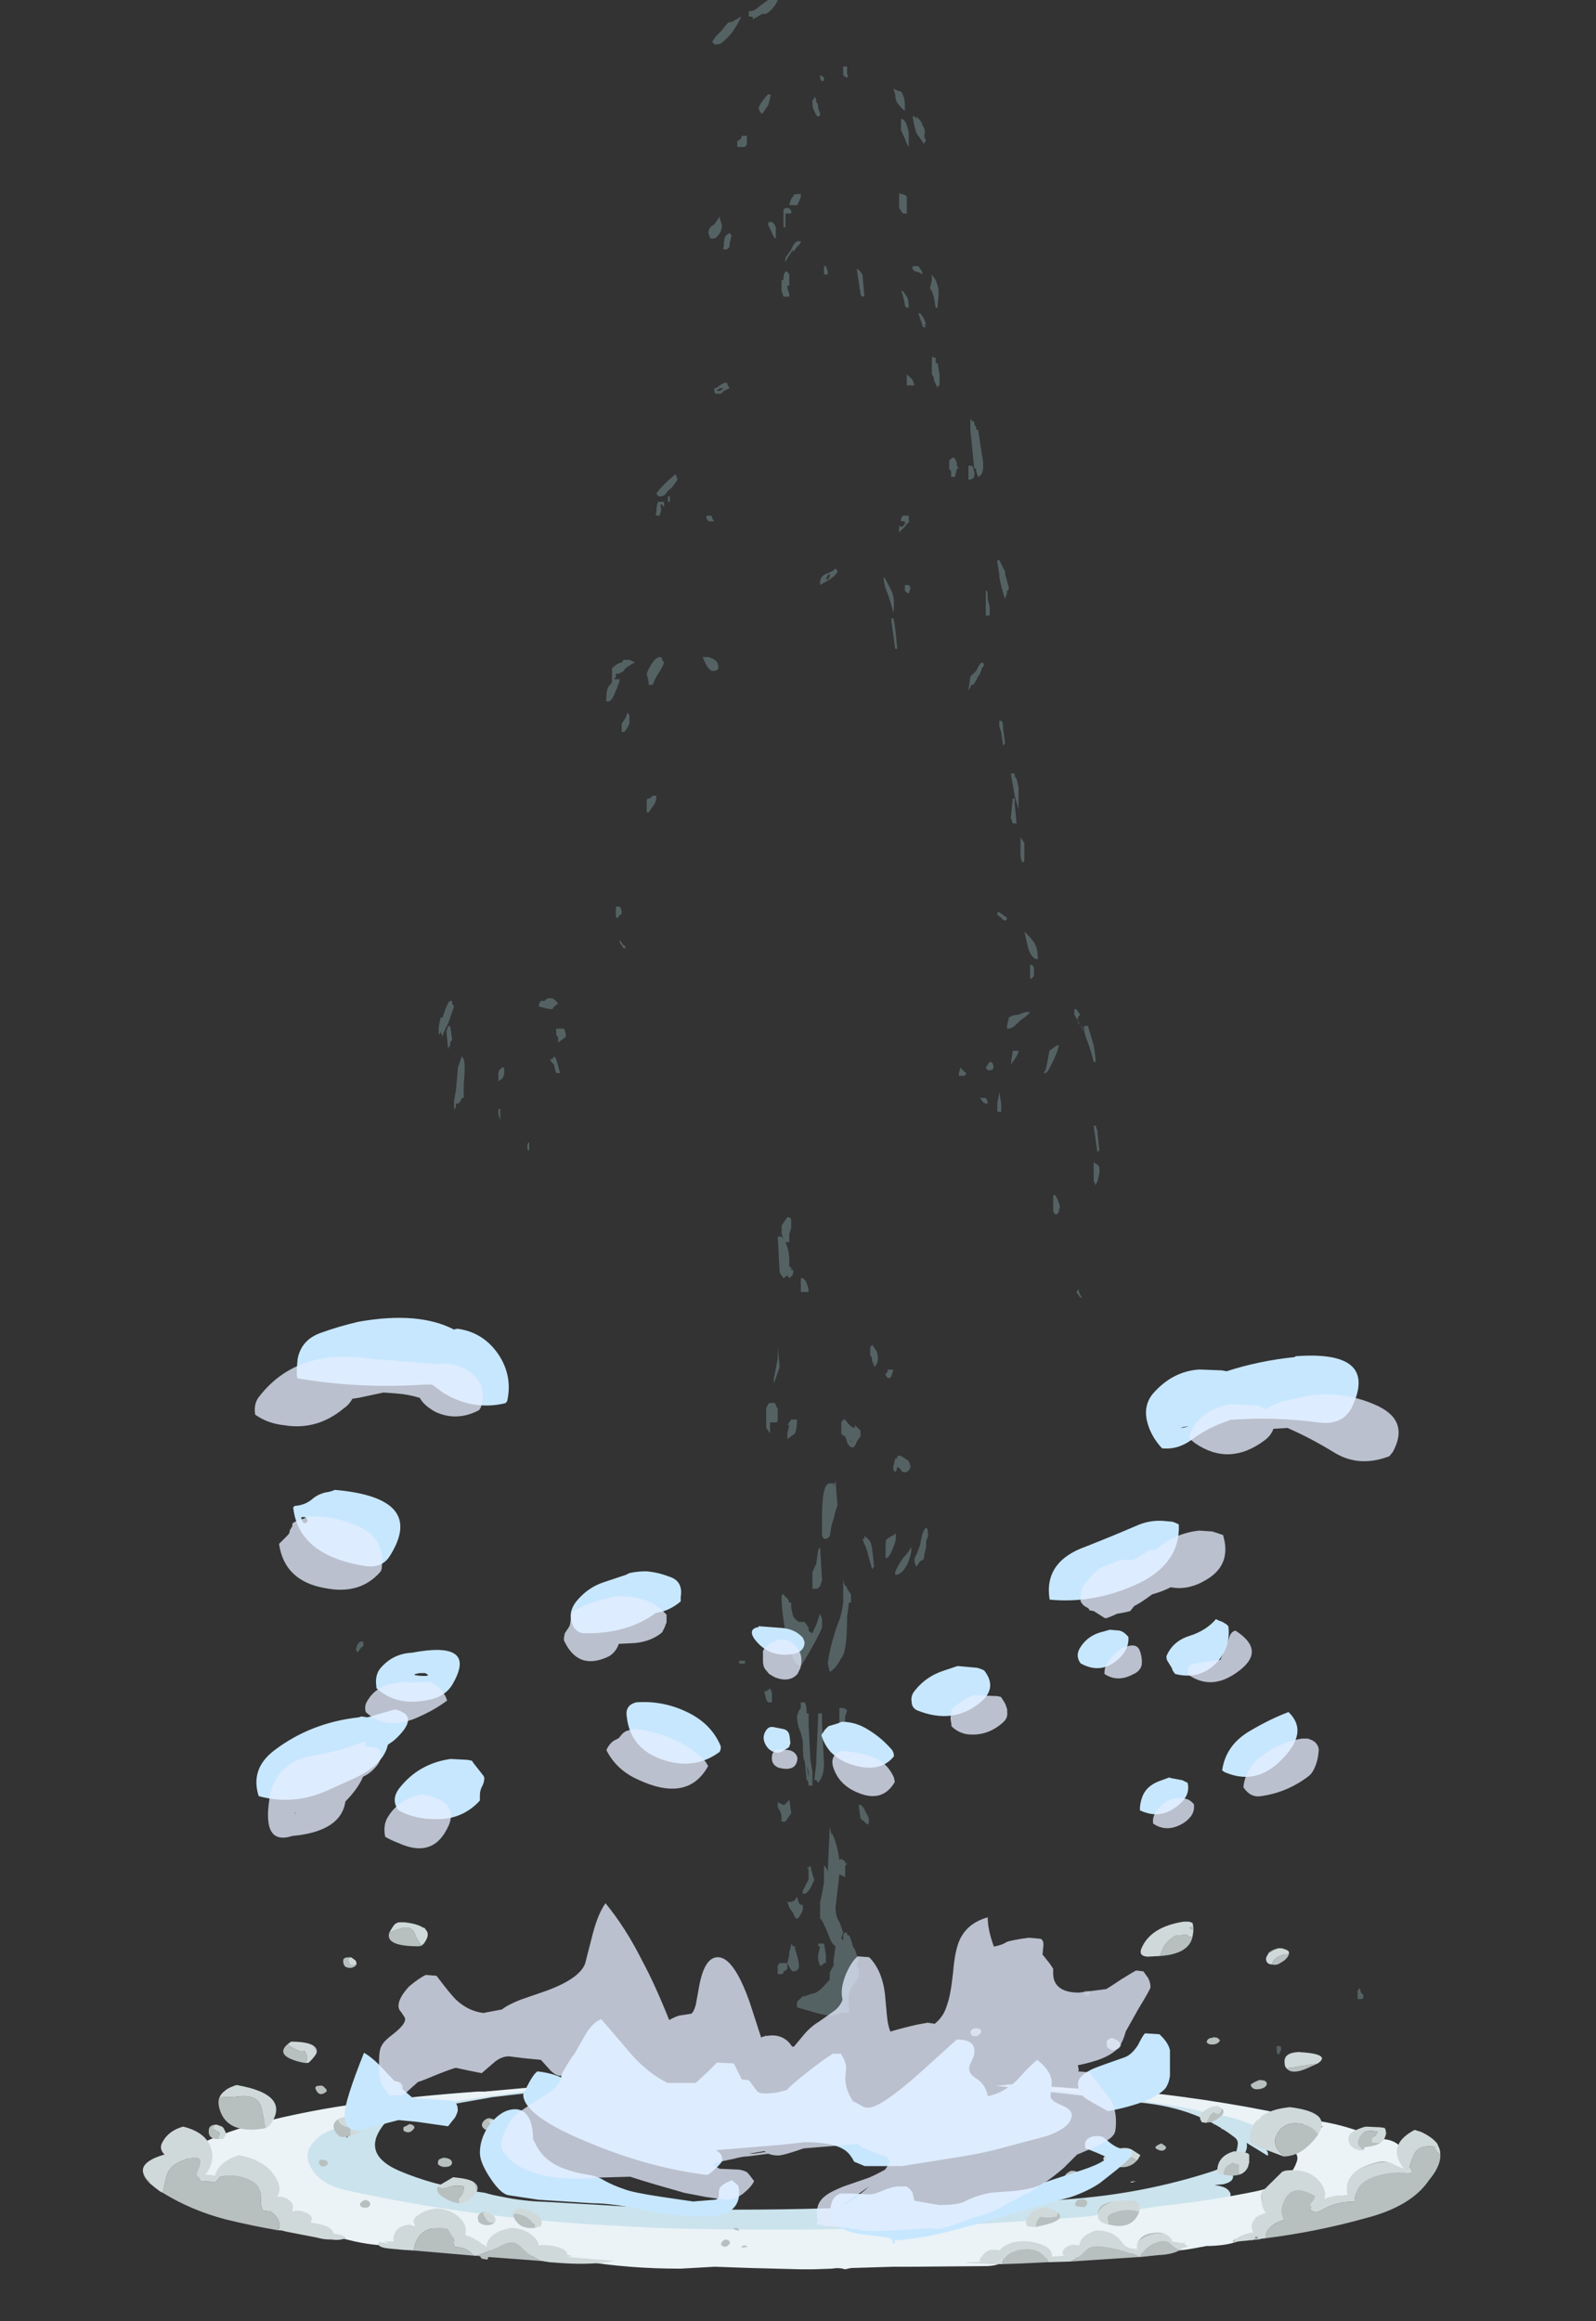 <?xml version="1.0" encoding="UTF-8" standalone="no"?>
<svg xmlns:ffdec="https://www.free-decompiler.com/flash" xmlns:xlink="http://www.w3.org/1999/xlink" ffdec:objectType="frame" height="917.9px" width="631.4px" xmlns="http://www.w3.org/2000/svg">
  <rect width="100%" height="100%" fill="#333333" stroke="none"/>
  <g transform="matrix(1.0, 0.0, 0.0, 1.0, 322.9, 835.05)">
    <use ffdec:characterId="352" height="28.6" transform="matrix(0.0, -21.928, 15.243, 0.0, -219.476, -22.625)" width="37.05" xlink:href="#shape0"/>
    <use ffdec:characterId="452" height="26.8" transform="matrix(7.0, 0.0, 0.0, 5.13, -266.55, -75.164)" width="73.35" xlink:href="#shape1"/>
    <use ffdec:characterId="453" height="52.3" transform="matrix(7.0, 0.0, 0.0, 7.0, -222.3, -313.8)" width="64.7" xlink:href="#shape2"/>
  </g>
  <defs>
    <g id="shape0" transform="matrix(1.0, 0.0, 0.0, 1.0, 1.05, 14.7)">
      <path d="M-0.9 11.7 L-0.9 11.75 Q-0.95 11.8 -1.05 11.7 -1.05 11.65 -0.95 11.65 L-0.9 11.65 -0.9 11.7 M27.75 3.85 L27.75 3.85 M27.4 3.9 L27.5 3.85 27.55 3.85 27.55 3.8 28.25 3.7 28.45 3.7 28.4 3.75 28.4 3.8 28.35 3.8 28.3 3.85 28.25 3.85 28.25 3.9 27.8 4.0 Q27.45 4.1 27.4 3.9 M27.6 3.7 L27.6 3.7 M27.6 3.65 L27.6 3.75 Q27.35 3.9 27.35 3.65 L27.6 3.65 M27.5 3.2 L27.55 3.15 27.7 3.15 27.75 3.25 Q27.75 3.3 27.65 3.35 L27.6 3.35 27.55 3.4 27.55 3.35 27.4 3.3 Q27.4 3.25 27.4 3.2 L27.5 3.2 M26.55 2.0 L26.6 2.0 Q26.6 1.95 26.6 1.9 L26.65 1.9 26.7 1.95 26.7 2.1 26.6 2.1 26.6 2.15 Q26.6 2.1 26.5 2.0 L26.4 1.85 26.55 1.85 Q26.5 1.85 26.5 1.9 26.5 1.95 26.55 2.0 M26.55 1.85 L26.55 1.85 M29.05 2.2 Q29.05 2.15 29.05 2.05 L29.25 2.05 29.15 2.2 29.05 2.25 29.05 2.2 M30.35 2.35 L30.35 2.4 30.25 2.5 30.15 2.55 30.15 2.5 30.1 2.55 30.1 2.5 Q30.1 2.45 30.15 2.45 L30.35 2.35 M30.75 1.95 L30.65 2.05 Q30.6 2.1 30.45 2.1 30.45 2.0 30.5 2.0 30.7 1.95 30.75 1.9 L30.75 1.95 M29.55 2.75 L29.55 2.8 29.45 2.8 29.45 2.85 29.25 2.9 29.05 2.9 Q29.05 2.85 29.0 2.85 L29.15 2.75 29.2 2.75 29.25 2.7 29.5 2.7 Q29.6 2.7 29.55 2.75 M32.3 1.85 L32.45 1.85 Q32.55 1.85 32.5 1.9 32.5 2.0 32.45 2.05 L32.15 2.05 32.15 1.95 Q32.2 1.9 32.25 1.85 L32.3 1.85 M31.2 2.35 L31.1 2.45 31.05 2.45 Q31.1 2.35 31.1 2.3 31.1 2.25 31.15 2.2 L31.2 2.2 31.2 2.35 M30.95 2.8 L30.85 2.85 Q30.75 2.9 30.5 2.85 L30.45 2.85 30.45 2.8 30.65 2.75 30.75 2.7 30.8 2.65 30.95 2.7 31.05 2.7 30.95 2.8 M31.15 0.75 Q31.15 0.8 31.05 0.9 L30.65 0.95 Q30.65 0.85 30.7 0.85 L31.15 0.75 M33.75 2.45 Q33.65 2.55 33.55 2.5 L33.45 2.55 Q33.45 2.5 33.4 2.5 33.55 2.35 33.6 2.3 33.7 2.25 33.9 2.2 L33.9 2.25 33.85 2.3 33.9 2.3 Q33.8 2.45 33.75 2.45 M33.85 1.95 Q33.8 2.05 33.6 2.1 L33.35 2.1 Q33.4 2.05 33.5 2.0 L33.65 1.9 33.85 1.9 33.85 1.95 M34.4 1.7 Q34.35 1.85 34.35 1.9 34.25 2.0 34.1 2.0 34.05 2.0 34.0 2.0 34.05 1.9 34.15 1.8 34.2 1.75 34.3 1.75 L34.4 1.7 M34.8 0.5 L34.65 0.5 Q34.65 0.55 34.6 0.5 34.6 0.45 34.65 0.4 L34.8 0.4 34.8 0.5 M0.15 13.8 L0.05 13.85 Q0.05 13.9 0.0 13.9 -0.05 13.9 -0.05 13.85 L-0.05 13.75 0.1 13.75 0.15 13.8 M0.05 6.8 Q0.0 6.8 0.0 6.7 0.0 6.65 0.05 6.65 L0.1 6.65 Q0.1 6.75 0.1 6.8 L0.05 6.8 M2.25 0.4 L2.25 0.4 M3.45 0.85 Q3.45 0.9 3.3 1.0 3.2 1.1 3.1 1.05 3.1 1.0 3.15 0.95 L3.2 0.85 3.45 0.8 3.45 0.85 M4.55 0.25 Q4.4 0.2 4.4 0.1 L4.4 0.05 4.7 0.05 4.8 0.15 Q4.7 0.25 4.55 0.25 M5.2 0.3 L5.2 0.35 Q5.2 0.45 5.15 0.5 L5.05 0.45 4.9 0.45 4.9 0.3 5.2 0.3 M11.1 9.5 L11.15 9.55 11.05 9.55 Q11.05 9.5 11.1 9.5 M12.65 6.55 L12.6 6.6 12.6 6.55 12.7 6.45 12.75 6.5 12.65 6.55 M8.1 2.15 Q8.05 2.2 7.85 2.1 7.6 1.95 7.6 1.75 L7.65 1.75 Q7.75 1.8 7.9 1.95 8.05 2.15 8.1 2.15 M7.75 0.35 Q7.45 0.4 7.4 0.45 7.4 0.5 7.35 0.5 7.3 0.55 7.25 0.6 L7.1 0.6 7.1 0.55 6.85 0.5 Q6.2 0.5 6.1 0.35 5.9 0.2 5.85 0.05 L6.0 0.0 Q6.3 0.05 6.7 0.25 6.85 0.35 7.1 0.4 L7.5 0.4 7.75 0.35 M9.7 1.75 L9.7 1.8 Q9.75 1.8 9.75 1.85 9.75 1.9 9.7 2.0 L9.65 2.1 9.55 2.15 Q9.45 2.1 9.45 2.0 9.45 1.9 9.5 1.9 L9.55 1.8 Q9.5 1.8 9.45 1.75 L9.5 1.7 9.55 1.7 9.7 1.75 M8.3 2.6 L8.2 2.55 8.1 2.55 7.95 2.5 7.9 2.5 Q7.85 2.45 7.85 2.4 L7.75 2.3 Q7.8 2.25 7.85 2.25 L7.9 2.25 Q7.95 2.3 8.15 2.4 8.4 2.45 8.45 2.55 8.45 2.6 8.3 2.6 M8.3 1.65 Q8.3 1.7 8.35 1.75 8.25 1.8 8.1 1.7 7.9 1.6 7.9 1.5 L8.15 1.5 Q8.25 1.5 8.25 1.55 L8.3 1.65 M8.3 0.95 Q8.25 1.05 8.2 1.1 8.15 1.15 7.75 1.2 L7.7 1.15 7.95 1.05 Q8.1 1.0 8.15 0.95 L8.25 0.9 8.25 0.95 8.3 0.95 M11.3 1.65 Q11.3 1.75 11.3 1.7 11.15 1.65 11.15 1.6 L11.15 1.55 11.2 1.5 Q11.25 1.5 11.25 1.55 L11.3 1.55 11.3 1.65 M10.0 0.65 Q10.0 0.6 10.05 0.55 L10.0 0.6 10.0 0.65 M10.35 0.35 L10.4 0.4 10.4 0.45 Q10.25 0.6 10.25 0.7 L10.3 0.7 10.2 0.85 10.1 0.85 10.0 0.75 Q9.9 0.7 9.9 0.65 9.9 0.55 9.95 0.55 9.95 0.5 10.0 0.5 L10.1 0.45 Q10.1 0.4 10.15 0.35 L10.35 0.35 M11.45 1.15 Q11.55 1.15 11.55 1.1 L11.7 1.1 11.75 1.15 11.65 1.25 Q11.6 1.3 11.5 1.3 11.4 1.3 11.35 1.2 11.4 1.2 11.45 1.15 M11.45 1.25 L11.45 1.25 M17.5 6.75 L17.15 6.9 Q16.95 6.95 16.85 6.95 L16.85 6.9 Q17.0 6.85 17.2 6.75 17.35 6.65 17.5 6.65 L17.5 6.75 M17.7 6.4 L17.8 6.4 17.8 6.45 17.7 6.55 Q17.65 6.45 17.55 6.5 17.45 6.65 17.4 6.65 17.45 6.6 17.7 6.4 M15.05 6.9 Q15.0 6.95 15.0 7.0 L14.95 7.05 14.85 7.05 14.7 7.0 Q14.65 6.95 14.6 6.95 14.65 6.95 14.7 6.9 L15.05 6.9 M15.7 6.9 L15.7 6.95 15.6 7.0 15.55 7.0 15.25 7.05 Q15.25 7.0 15.2 7.0 L15.7 6.9 M16.2 3.95 L16.2 4.0 Q16.2 4.05 16.2 4.1 16.15 4.15 16.1 4.15 16.1 4.2 16.1 4.1 16.1 4.05 16.15 4.0 L16.2 3.95 M14.15 5.85 L14.45 5.85 14.45 5.9 Q14.4 5.95 14.3 6.0 14.2 6.05 14.2 6.0 L14.15 6.0 14.1 5.95 14.1 5.9 14.15 5.85 M18.4 5.35 Q18.35 5.3 18.35 5.25 L18.6 5.25 18.6 5.3 18.55 5.35 18.4 5.35 M18.7 5.45 Q18.7 5.3 18.9 5.2 L19.2 5.1 Q19.1 5.25 19.05 5.3 18.95 5.45 18.7 5.45 M19.5 4.4 L19.55 4.4 19.55 4.45 19.45 4.65 Q19.4 4.65 19.4 4.6 19.4 4.55 19.45 4.5 L19.5 4.4 M16.3 4.45 L16.1 4.5 15.95 4.5 15.95 4.4 16.1 4.4 16.3 4.45 M17.65 4.7 Q17.7 4.8 17.7 4.95 17.75 5.1 17.75 5.15 L17.75 5.25 Q17.7 5.2 17.65 5.1 L17.6 5.0 17.5 4.85 Q17.45 4.75 17.45 4.7 L17.45 4.65 17.5 4.65 17.65 4.7 M16.65 5.65 L16.65 5.6 16.7 5.65 16.85 5.7 17.05 5.75 17.15 5.95 17.15 6.0 Q17.0 5.95 16.8 5.8 16.65 5.7 16.65 5.65 M17.05 4.8 L17.05 4.95 Q17.0 4.95 16.9 4.85 L16.8 4.75 17.05 4.8 M16.8 4.15 L16.85 4.2 Q16.85 4.3 16.75 4.3 16.7 4.3 16.7 4.2 L16.7 4.15 16.75 4.1 16.8 4.15 M16.6 3.55 L16.6 3.4 16.65 3.4 16.75 3.45 Q16.65 3.55 16.65 3.6 L16.6 3.55 M21.4 4.95 L21.65 4.85 Q21.85 4.8 22.05 4.75 L22.05 4.85 22.0 4.85 21.95 4.9 21.8 4.95 21.4 4.95 M20.8 5.1 L20.5 5.1 Q20.45 5.1 20.45 5.05 20.5 5.0 20.6 5.0 L20.9 5.0 20.8 5.1 M21.15 4.9 L21.15 4.8 21.25 4.75 21.6 4.8 21.6 4.85 21.5 4.85 21.15 4.9 M25.35 4.1 Q25.35 4.15 25.25 4.15 L25.2 4.15 25.05 4.2 24.9 4.2 24.9 4.1 25.35 4.1 M25.65 4.45 L25.85 4.4 25.9 4.4 25.9 4.45 Q25.75 4.55 25.7 4.6 L25.65 4.6 25.4 4.7 Q25.35 4.7 25.35 4.65 L25.3 4.65 25.2 4.6 Q25.4 4.5 25.6 4.45 L25.65 4.45 M23.0 4.5 Q23.0 4.55 22.85 4.55 L22.6 4.6 22.55 4.55 22.8 4.5 22.9 4.45 23.0 4.45 23.0 4.5 M23.8 3.9 Q23.65 3.8 23.65 3.75 23.65 3.7 23.6 3.7 L23.55 3.65 23.8 3.7 23.9 3.85 Q24.05 3.95 24.05 4.0 24.05 4.05 24.0 4.05 L23.95 4.0 23.85 3.95 23.8 3.9 M25.45 2.1 L25.4 2.15 25.3 2.1 Q25.3 2.05 25.35 2.0 L25.45 2.0 25.45 2.1 M24.85 1.65 L24.85 1.7 Q24.75 1.75 24.3 1.8 L24.3 1.75 24.8 1.65 24.85 1.65 M25.6 1.45 L25.55 1.5 25.35 1.65 Q25.2 1.75 24.95 1.7 25.1 1.65 25.3 1.55 25.45 1.45 25.6 1.45 M25.5 -0.2 Q25.6 -0.2 25.65 -0.05 25.7 0.15 25.75 0.2 L25.7 0.25 Q25.65 0.25 25.55 0.05 L25.45 -0.2 25.5 -0.2 M25.55 -0.05 L25.55 0.0 25.6 0.05 25.65 0.05 Q25.65 0.0 25.55 -0.05 M23.9 -3.0 Q23.9 -3.05 24.0 -3.15 L24.15 -3.25 24.15 -3.1 Q24.1 -2.85 24.0 -2.85 23.9 -2.8 23.9 -3.0 M23.65 -4.55 L23.65 -4.65 23.7 -4.65 23.85 -4.7 Q23.95 -4.65 24.05 -4.55 24.15 -4.45 24.15 -4.35 24.15 -4.3 24.1 -4.3 L24.05 -4.25 Q23.95 -4.3 23.8 -4.45 L23.65 -4.55 M24.1 -5.3 Q24.1 -5.25 24.1 -5.2 L24.1 -5.15 24.05 -5.0 Q24.05 -5.05 23.95 -5.25 L23.9 -5.3 Q23.85 -5.4 23.85 -5.45 L23.85 -5.5 23.8 -5.5 23.75 -5.55 23.75 -5.4 Q23.7 -5.4 23.7 -5.45 L23.7 -5.4 23.65 -5.45 Q23.6 -5.45 23.55 -5.5 23.35 -5.6 23.35 -5.7 L23.35 -5.75 23.4 -5.75 Q23.6 -5.75 23.65 -5.65 L23.7 -5.6 23.95 -5.6 Q24.05 -5.45 24.05 -5.35 L24.1 -5.3 M21.65 -4.55 L21.65 -4.45 Q21.55 -4.45 21.5 -4.5 21.45 -4.55 21.35 -4.65 L21.35 -4.7 21.55 -4.7 Q21.6 -4.7 21.6 -4.65 21.6 -4.6 21.65 -4.55 M22.8 -5.3 L22.8 -5.35 22.95 -5.35 Q23.0 -5.3 23.05 -5.25 L23.15 -5.2 23.1 -5.15 22.95 -5.15 Q22.8 -5.25 22.8 -5.3 M18.9 -5.3 L19.0 -5.4 19.05 -5.4 Q19.0 -5.35 18.95 -5.3 18.95 -5.25 18.9 -5.25 L18.9 -5.3 M19.5 -5.4 L19.45 -5.45 19.45 -5.5 19.65 -5.5 19.65 -5.4 Q19.6 -5.35 19.55 -5.35 19.5 -5.35 19.5 -5.4 M13.1 -1.2 L13.1 -1.2 M13.6 -1.25 L13.6 -1.25 M15.25 -7.75 Q15.25 -7.8 15.3 -7.8 15.4 -7.8 15.4 -7.75 L15.25 -7.75 M15.9 -8.5 L15.8 -8.5 15.9 -8.55 16.0 -8.55 16.0 -8.5 15.9 -8.5 M17.2 -7.0 L17.3 -7.0 Q17.3 -7.05 17.4 -7.05 L17.45 -7.05 17.45 -6.85 Q17.4 -6.8 17.3 -6.8 L17.2 -7.0 M17.85 -7.1 L17.8 -7.15 Q17.8 -7.25 17.85 -7.5 17.9 -7.5 17.95 -7.45 L17.95 -7.35 Q18.0 -7.3 18.0 -7.2 18.0 -7.1 17.9 -7.0 L17.85 -7.1 M16.95 -7.1 L16.9 -7.05 16.65 -6.95 16.65 -7.05 Q16.75 -7.1 16.8 -7.1 16.85 -7.2 16.9 -7.2 L16.9 -7.15 16.95 -7.1 M16.65 -8.4 Q16.6 -8.4 16.55 -8.45 L16.5 -8.55 16.65 -8.55 Q16.7 -8.55 16.75 -8.45 L16.75 -8.4 16.65 -8.4 M17.25 -9.75 L17.2 -9.8 17.15 -9.8 17.1 -9.85 17.05 -9.85 17.4 -9.9 17.5 -9.85 Q17.5 -9.8 17.45 -9.8 L17.5 -9.8 17.25 -9.75 M17.5 -10.0 L17.5 -10.0 M16.45 -9.45 L16.2 -9.45 16.2 -9.5 Q16.1 -9.55 16.1 -9.6 L16.1 -9.65 Q16.0 -9.65 16.0 -9.7 L16.15 -9.7 16.35 -9.65 16.75 -9.6 Q16.85 -9.55 16.95 -9.5 L16.9 -9.45 Q16.8 -9.4 16.45 -9.45 M17.95 -9.8 L17.95 -9.75 17.9 -9.75 17.85 -9.7 17.55 -9.85 Q17.35 -10.0 17.3 -10.0 L17.4 -10.05 Q17.35 -10.05 17.35 -10.1 L17.45 -10.1 Q17.5 -10.1 17.65 -10.05 L17.65 -10.0 17.75 -9.95 Q17.95 -9.85 17.95 -9.8 M12.85 -0.7 L12.95 -0.7 12.95 -0.65 Q12.9 -0.55 12.85 -0.55 12.8 -0.5 12.7 -0.5 L12.7 -0.7 12.85 -0.7 M13.0 -1.05 L12.95 -1.15 13.05 -1.25 13.7 -1.3 Q13.7 -1.25 13.7 -1.2 L13.65 -1.15 13.75 -1.2 13.9 -1.2 14.05 -1.05 Q14.05 -0.95 14.0 -0.95 L13.85 -0.95 13.75 -1.0 13.6 -1.0 13.6 -1.05 Q13.6 -1.1 13.6 -1.15 L13.6 -1.1 Q13.45 -1.0 13.25 -1.0 L13.15 -1.0 13.15 -0.95 13.1 -0.95 13.1 -0.9 13.05 -0.9 Q13.0 -0.9 12.95 -1.0 L13.0 -1.05 M11.35 -1.25 L11.05 -1.4 11.15 -1.4 Q11.3 -1.35 11.5 -1.3 L11.7 -1.3 11.35 -1.25 M10.3 -1.05 L10.4 -0.95 Q10.4 -0.9 10.4 -0.85 10.4 -0.75 10.4 -0.8 10.25 -0.8 10.15 -0.85 10.1 -0.95 10.05 -1.05 L10.15 -1.05 10.3 -1.0 10.3 -1.05 M10.6 -1.6 Q10.7 -1.55 10.7 -1.5 L10.7 -1.4 Q10.7 -1.35 10.65 -1.35 L10.6 -1.3 10.4 -1.3 Q10.35 -1.3 10.35 -1.35 L10.35 -1.4 Q10.35 -1.45 10.35 -1.5 L10.15 -1.5 10.25 -1.6 10.6 -1.6 M8.5 -0.15 L8.65 -0.15 Q9.25 -0.15 9.25 0.05 L9.25 0.15 9.2 0.15 9.3 0.2 8.85 0.25 8.75 0.2 Q8.6 0.15 8.5 0.1 L8.3 0.05 Q8.25 0.0 8.25 -0.05 L8.25 -0.1 8.3 -0.15 8.5 -0.15 M7.4 -0.2 Q7.35 -0.25 7.35 -0.3 L7.35 -0.4 7.65 -0.4 7.8 -0.3 8.05 -0.25 8.1 -0.2 7.5 -0.15 7.4 -0.2 M5.95 -0.7 Q6.0 -0.9 6.2 -0.95 6.25 -1.05 6.3 -1.05 L6.4 -1.05 Q6.9 -1.2 7.2 -1.2 7.25 -1.2 7.25 -1.15 L7.2 -1.1 Q7.2 -1.05 7.1 -1.0 L7.1 -0.95 7.0 -0.95 6.85 -0.9 Q6.8 -0.85 6.75 -0.75 L6.75 -0.7 Q6.75 -0.65 6.75 -0.6 6.7 -0.55 6.65 -0.5 L6.6 -0.5 Q6.55 -0.45 6.55 -0.4 L6.7 -0.3 6.9 -0.2 6.8 -0.15 6.65 -0.15 Q6.4 -0.3 5.95 -0.7 M4.95 -0.2 L4.95 -0.2 M5.35 -1.6 L5.5 -1.65 5.5 -1.6 5.55 -1.5 Q5.5 -1.45 5.45 -1.45 L5.3 -1.45 Q5.3 -1.5 5.3 -1.55 L5.35 -1.6 M6.0 -2.3 L6.05 -2.3 Q6.05 -2.2 6.05 -2.15 L6.0 -2.15 6.0 -2.3 M3.9 -0.2 L3.85 -0.25 3.9 -0.3 3.9 -0.35 4.2 -0.3 4.25 -0.3 5.05 -0.25 5.1 -0.25 5.1 -0.2 Q5.1 -0.1 5.1 -0.15 L4.9 -0.15 4.2 -0.1 Q4.0 -0.1 3.9 -0.2 M4.05 -0.4 L3.8 -0.4 3.8 -0.5 Q3.9 -0.5 3.9 -0.55 L4.25 -0.6 Q4.25 -0.65 4.6 -0.65 L4.75 -0.7 Q4.9 -0.8 5.05 -0.8 L5.15 -0.75 5.2 -0.7 5.3 -0.7 Q5.3 -0.65 5.3 -0.6 5.25 -0.55 5.1 -0.55 L5.1 -0.5 4.9 -0.5 4.25 -0.45 4.05 -0.4 M3.95 -0.5 L4.05 -0.5 4.15 -0.55 3.95 -0.5 M3.15 -1.2 L3.2 -1.2 Q3.3 -1.2 3.35 -1.25 3.4 -1.3 3.45 -1.3 3.55 -1.3 3.5 -1.3 L3.45 -1.15 Q3.45 -1.1 3.55 -1.0 L3.3 -0.95 Q3.25 -1.0 3.2 -1.05 L3.15 -1.1 Q3.15 -1.15 3.15 -1.2 M1.95 -0.45 Q1.85 -0.55 1.85 -0.6 L1.85 -0.65 1.9 -0.65 Q2.05 -0.55 2.1 -0.5 L2.3 -0.5 2.3 -0.55 2.35 -0.45 2.2 -0.4 2.1 -0.35 1.95 -0.45 M1.4 -0.8 Q1.4 -0.85 1.5 -0.9 L1.6 -1.0 1.7 -1.05 1.7 -1.0 Q1.7 -0.85 1.8 -0.8 1.65 -0.75 1.65 -0.7 L1.65 -0.65 1.55 -0.65 Q1.4 -0.75 1.4 -0.8 M0.6 -0.1 Q0.55 -0.15 0.55 -0.2 L0.65 -0.25 0.75 -0.25 0.9 -0.2 0.9 -0.25 0.95 -0.25 Q0.95 -0.2 0.95 -0.15 0.95 -0.05 0.95 -0.1 L0.75 -0.05 Q0.65 -0.05 0.6 -0.05 L0.6 -0.1 M0.05 -0.4 Q0.05 -0.3 0.15 -0.15 L0.3 0.05 0.4 0.05 Q0.45 0.05 0.55 0.15 L0.65 0.15 0.9 0.2 Q0.95 0.1 1.05 0.05 1.4 -0.15 1.4 -0.2 L1.7 -0.2 1.85 -0.15 2.05 -0.1 2.35 -0.1 Q2.35 -0.05 2.25 0.0 L3.05 0.05 2.9 0.1 2.95 0.1 Q2.75 0.25 2.45 0.3 2.5 0.35 2.45 0.4 2.45 0.45 2.4 0.45 L2.4 0.5 2.35 0.45 2.15 0.45 2.2 0.3 1.6 0.2 Q1.5 0.2 1.4 0.25 1.35 0.3 1.25 0.35 L1.15 0.4 1.05 0.35 1.0 0.4 1.1 0.4 Q1.15 0.4 1.15 0.5 L1.1 0.5 1.1 0.55 Q1.05 0.6 0.9 0.65 L0.85 0.7 0.65 0.8 0.55 0.75 0.5 0.8 0.4 0.8 0.35 0.85 0.35 0.8 0.3 0.75 Q0.25 0.75 0.2 0.65 0.05 0.5 -0.2 0.55 L-0.3 0.55 Q-0.3 0.45 -0.3 0.35 L-0.35 0.15 Q-0.35 -0.05 -0.3 -0.3 L-0.2 -0.8 -0.1 -0.8 0.0 -0.65 0.0 -0.6 0.05 -0.4 M0.55 -0.75 Q0.45 -0.75 0.45 -0.9 0.45 -0.95 0.6 -1.05 L0.75 -1.0 0.8 -1.0 Q0.9 -0.95 0.95 -0.95 L0.9 -0.9 0.9 -0.85 0.85 -0.85 Q0.65 -0.75 0.55 -0.75 M0.55 -1.3 L0.6 -1.25 0.6 -1.05 0.5 -1.05 Q0.45 -1.1 0.45 -1.15 0.4 -1.15 0.4 -1.2 L0.4 -1.3 0.55 -1.3 M6.2 -12.2 L6.25 -12.25 Q6.4 -12.2 6.4 -12.1 6.4 -12.05 6.35 -12.05 6.3 -12.05 6.3 -12.1 6.25 -12.15 6.2 -12.2 M3.85 -14.65 L3.85 -14.6 3.7 -14.55 3.7 -14.7 3.85 -14.65 M34.6 -0.1 L34.55 -0.1 Q34.5 -0.2 34.65 -0.2 L34.6 -0.1 M35.7 -2.05 L35.8 -2.05 35.8 -2.0 Q35.8 -1.9 35.9 -1.75 L36.0 -1.55 36.0 -1.3 Q35.9 -1.35 35.8 -1.5 L35.75 -1.6 Q35.75 -1.65 35.75 -1.7 L35.65 -1.95 35.7 -1.95 35.7 -2.05 M33.9 -0.25 Q33.9 -0.3 34.0 -0.35 34.05 -0.4 34.15 -0.4 L34.2 -0.4 Q34.2 -0.35 34.25 -0.35 34.25 -0.3 34.15 -0.3 34.15 -0.25 34.05 -0.25 L33.95 -0.2 Q33.9 -0.2 33.9 -0.25 M33.55 -2.2 L33.55 -2.1 33.4 -2.1 33.35 -2.15 33.35 -2.35 33.45 -2.35 33.5 -2.25 Q33.55 -2.25 33.55 -2.2 M34.1 -1.55 Q34.0 -1.65 33.95 -1.7 33.95 -1.75 34.05 -1.8 34.15 -1.75 34.3 -1.55 34.3 -1.45 34.25 -1.5 34.2 -1.5 34.1 -1.55 M35.2 -2.95 L35.25 -3.0 35.35 -2.9 35.45 -2.75 Q35.6 -2.6 35.6 -2.55 L35.6 -2.5 35.7 -2.25 Q35.6 -2.3 35.4 -2.5 35.2 -2.75 35.2 -2.85 L35.2 -2.95 M32.3 -0.9 L32.3 -1.0 Q32.45 -0.95 32.45 -0.9 32.5 -0.9 32.5 -0.8 L32.5 -0.7 32.45 -0.7 Q32.35 -0.75 32.3 -0.8 32.3 -0.85 32.3 -0.9 M32.15 -1.15 L32.2 -1.15 Q32.25 -1.15 32.25 -1.05 32.25 -1.0 32.2 -0.95 L32.15 -0.95 32.15 -1.1 31.9 -1.1 31.9 -1.15 32.15 -1.15 M31.05 -0.1 L31.2 -0.1 31.2 -0.05 31.1 0.0 31.05 0.0 31.05 -0.1 M31.55 -0.8 L31.45 -0.9 31.5 -0.9 31.45 -0.95 Q31.3 -1.1 31.25 -1.1 L31.35 -1.1 31.5 -0.95 Q31.6 -0.9 31.65 -0.8 L31.65 -0.75 Q31.65 -0.65 31.65 -0.7 31.6 -0.7 31.55 -0.8 M31.8 -2.55 L31.75 -2.5 31.6 -2.55 31.55 -2.55 Q31.5 -2.6 31.5 -2.65 31.5 -2.75 31.55 -2.7 31.7 -2.7 31.75 -2.65 L31.8 -2.55 M31.95 -1.55 Q32.0 -1.55 32.0 -1.5 32.0 -1.4 31.9 -1.35 L31.7 -1.35 Q31.7 -1.4 31.8 -1.45 L31.95 -1.55 M30.75 -1.2 L30.95 -1.2 30.95 -1.15 31.0 -1.15 Q31.05 -1.15 31.1 -1.1 L31.1 -1.05 31.05 -1.0 30.85 -1.0 30.85 -1.05 30.8 -1.05 30.7 -1.0 30.65 -1.0 30.65 -1.15 30.75 -1.2 M31.7 -3.05 L31.8 -3.1 Q31.9 -3.1 31.95 -2.95 L32.1 -2.8 32.05 -2.8 31.95 -2.75 Q31.85 -2.75 31.8 -2.8 31.7 -2.9 31.7 -2.95 L31.7 -3.05 Q31.7 -3.15 31.7 -3.05 M28.95 -2.85 L28.95 -2.8 29.0 -2.7 Q29.0 -2.75 29.0 -2.8 L28.95 -2.9 28.95 -2.85 M29.0 -2.9 L29.05 -2.8 Q29.1 -2.7 29.1 -2.65 29.1 -2.6 29.05 -2.6 L29.0 -2.55 28.95 -2.7 Q28.9 -2.75 28.9 -2.8 L28.9 -2.9 Q28.9 -2.95 29.0 -2.95 L29.0 -2.9 M27.05 -4.1 L26.95 -4.1 26.95 -4.15 27.05 -4.15 27.05 -4.1 M27.45 -3.95 L27.35 -3.9 27.25 -4.0 Q27.2 -4.05 27.15 -4.15 L27.1 -4.2 Q27.05 -4.25 27.05 -4.35 L27.05 -4.4 27.1 -4.45 Q27.25 -4.3 27.45 -3.95 M26.75 -4.35 Q26.7 -4.35 26.7 -4.4 26.7 -4.5 26.75 -4.45 26.9 -4.45 26.95 -4.4 26.95 -4.35 26.95 -4.3 L26.95 -4.25 26.85 -4.25 26.9 -4.3 26.9 -4.35 Q26.8 -4.3 26.75 -4.35 M26.6 -2.95 L26.6 -3.1 26.65 -3.15 26.7 -3.15 26.7 -3.05 Q26.7 -3.0 26.65 -3.0 L26.6 -2.95" fill="#a5d0d7" fill-opacity="0.298" fill-rule="evenodd" stroke="none"/>
    </g>
    <g id="shape1" transform="matrix(1.0, 0.0, 0.0, 1.0, 37.05, 18.55)">
      <path d="M11.2 -5.9 L11.65 -5.95 11.85 -6.0 12.1 -6.0 Q16.05 -5.75 19.9 -5.15 L22.6 -4.55 Q23.25 -4.45 23.8 -4.2 24.55 -4.2 25.2 -4.05 L26.4 -3.85 Q26.7 -3.75 26.7 -3.55 L26.75 -2.2 26.5 -2.2 26.45 -1.0 Q26.6 -0.75 26.55 -0.5 L25.35 -1.5 Q25.45 -1.05 25.15 -0.45 L24.55 0.8 Q24.75 1.5 24.0 1.7 L23.55 1.75 23.9 1.85 Q24.35 2.0 24.45 2.45 24.45 2.6 24.4 2.75 L19.1 4.5 19.05 4.1 17.7 4.7 Q16.4 4.65 16.9 5.05 L16.95 5.15 16.95 5.3 16.9 5.6 Q15.25 6.15 13.45 6.5 L12.75 6.45 Q12.45 5.7 12.8 5.25 L5.2 6.65 -10.45 6.5 -15.4 5.1 -15.45 5.0 -15.85 4.65 Q-17.1 4.95 -18.6 4.65 L-20.65 4.15 -20.9 4.9 Q-22.95 5.1 -25.05 4.5 L-31.0 -1.25 -24.7 -4.15 -19.95 -5.0 -17.6 -5.45 -17.0 -5.45 -13.7 -5.85 -13.15 -5.8 -13.0 -5.7 -17.4 -5.0 -17.35 -5.0 -19.65 -4.45 -20.65 -4.2 -20.7 -4.2 -21.6 -3.9 -21.65 -3.9 -21.7 -3.85 Q-22.3 -3.7 -22.85 -3.4 -23.3 -3.15 -23.5 -2.75 -24.65 -0.6 -22.55 0.65 -20.65 1.75 -18.45 2.2 L-17.7 2.35 Q-17.2 2.55 -16.75 2.65 -15.55 3.0 -14.25 3.05 L-11.0 3.3 Q-7.25 3.65 -3.45 3.65 -0.95 3.65 1.6 3.55 L8.85 3.35 Q12.3 3.2 15.7 2.8 19.65 2.35 23.3 0.75 24.75 0.15 24.85 -1.35 24.9 -1.7 24.65 -1.95 22.35 -4.35 18.9 -4.65 L18.6 -4.75 11.15 -5.9 11.2 -5.9 M23.45 -2.9 L23.5 -2.9 23.55 -2.85 23.45 -2.9 M23.95 -2.6 L23.9 -2.6 24.05 -2.5 23.95 -2.6 M31.2 -2.0 L31.5 -1.1 31.3 -0.95 29.5 -2.2 29.1 -2.35 29.1 -2.75 29.65 -2.65 30.45 -2.4 31.2 -2.0 M19.1 1.45 L18.9 1.55 18.8 1.55 18.8 1.5 19.1 1.45 M16.6 3.4 L16.6 3.4 M-23.8 -2.1 L-23.8 -2.1 M-25.35 -2.15 L-25.5 -2.1 -25.5 -1.95 -25.55 -1.85 -25.5 -1.9 -25.4 -2.05 -25.35 -2.15 M-24.05 -0.85 L-24.05 -0.85 M-13.15 2.65 L-13.1 2.65 -13.0 2.7 -13.15 2.65" fill="#cbe3ed" fill-rule="evenodd" stroke="none"/>
      <path d="M16.4 -5.5 L16.5 -5.5 16.65 -5.55 16.85 -5.6 Q19.3 -5.5 21.7 -5.05 24.2 -4.6 26.6 -3.95 L27.1 -3.8 26.75 -2.15 Q25.3 -3.35 23.3 -3.8 L23.3 -3.75 Q21.65 -4.35 19.95 -4.6 L19.55 -4.7 17.55 -5.1 17.35 -5.1 Q16.7 -5.15 16.2 -5.35 L13.6 -5.65 14.25 -5.7 14.7 -5.75 16.35 -5.5 16.4 -5.5 M28.35 -2.65 L28.7 -3.1 29.6 -2.7 29.65 -2.75 28.5 -3.2 28.7 -3.3 Q30.3 -3.1 31.8 -2.35 L32.95 -1.8 Q33.9 -1.75 34.2 -0.85 L34.6 0.8 Q34.55 1.05 34.4 0.85 L31.45 2.45 Q31.25 2.65 30.95 2.55 L26.5 4.9 25.05 5.95 Q24.5 6.4 23.25 6.45 L23.1 6.45 22.3 6.65 Q21.55 6.85 20.9 6.8 L16.05 7.3 11.6 7.45 Q11.55 7.95 10.7 8.0 L6.35 8.05 5.4 8.05 3.0 8.15 2.65 8.25 Q2.35 8.1 1.9 8.2 L0.85 8.25 0.2 8.25 -2.65 8.15 -4.7 8.05 -6.65 8.2 Q-9.6 8.2 -12.2 7.6 L-16.45 7.0 Q-18.25 6.7 -19.5 5.8 L-21.5 4.5 -22.1 6.4 Q-23.55 6.55 -25.05 6.1 -26.15 5.75 -27.2 5.3 L-27.65 4.7 -31.95 1.0 -34.1 1.15 -34.6 -0.85 Q-32.8 -2.2 -30.55 -3.0 -27.55 -4.05 -24.45 -4.6 -21.25 -5.15 -18.1 -5.45 L-17.7 -5.45 -12.85 -6.05 -12.0 -6.05 -11.8 -6.0 -12.05 -6.0 -12.0 -5.95 -12.05 -5.9 -12.9 -5.8 -13.25 -5.8 Q-17.3 -5.2 -21.45 -4.25 L-22.0 -4.1 -22.1 -4.15 -22.45 -4.0 Q-22.9 -3.85 -23.3 -3.7 L-23.4 -3.65 Q-24.55 -3.2 -25.75 -2.8 L-26.55 -2.4 -26.9 -2.15 Q-27.25 -1.8 -27.5 -1.35 -27.85 -0.7 -27.65 0.05 -27.2 1.65 -25.55 2.15 -18.05 4.4 -10.15 4.9 L-8.15 5.05 Q2.2 5.5 12.55 4.55 L16.2 4.2 Q16.6 4.15 16.95 4.05 L18.3 3.85 20.3 3.4 Q23.2 3.0 26.0 2.2 27.8 1.65 28.2 -0.1 28.3 -0.55 28.0 -0.9 L28.35 -2.65" fill="#ebf3f7" fill-rule="evenodd" stroke="none"/>
      <path d="M22.35 -17.9 L22.25 -17.95 Q22.05 -18.05 22.2 -18.15 L22.35 -18.05 22.35 -17.9 M20.45 -15.9 L20.6 -16.4 Q20.8 -17.1 21.4 -17.5 L21.65 -17.5 21.9 -17.55 Q22.0 -17.55 22.05 -17.45 22.2 -17.3 22.3 -17.4 22.1 -16.05 20.45 -15.9 M9.8 -9.8 L9.75 -9.95 9.75 -10.1 9.8 -10.2 9.9 -10.3 10.05 -10.35 Q10.55 -10.25 10.25 -9.85 10.05 -9.6 9.8 -9.8 M18.05 -9.4 Q18.2 -9.25 18.25 -9.05 18.2 -8.75 17.9 -8.65 17.7 -8.6 17.55 -8.8 17.45 -8.85 17.45 -8.95 L17.45 -9.15 Q17.45 -9.25 17.45 -9.35 L17.5 -9.45 Q17.6 -9.5 17.65 -9.55 L17.75 -9.6 18.05 -9.4 M17.6 0.2 Q17.9 0.05 18.15 -0.15 18.75 -0.65 19.1 -0.15 L19.2 -0.2 Q18.65 0.7 17.65 0.2 L17.6 0.2 M23.0 -3.05 L23.1 -3.05 23.2 -3.4 Q23.25 -3.65 23.45 -3.85 23.5 -3.9 23.6 -3.8 23.65 -3.75 23.75 -3.75 L23.8 -3.75 23.9 -3.95 23.95 -4.15 Q24.25 -3.8 23.65 -3.3 23.35 -3.05 23.0 -3.05 M20.7 -1.3 Q20.8 -1.25 20.8 -1.1 20.65 -0.75 20.3 -1.0 L20.2 -1.1 Q20.2 -1.2 20.25 -1.25 20.4 -1.4 20.55 -1.45 L20.7 -1.3 M27.75 -16.05 Q27.65 -15.65 27.3 -15.4 27.05 -15.15 26.8 -15.25 L26.8 -15.35 Q27.0 -16.0 27.75 -16.05 M26.6 -16.15 Q26.8 -16.4 27.15 -16.5 26.85 -16.35 26.65 -16.15 L26.6 -16.15 M27.6 -7.25 Q28.05 -7.3 28.55 -7.45 L29.35 -7.6 Q29.1 -7.45 28.7 -7.2 27.9 -6.75 27.6 -7.25 M23.25 -9.1 Q23.15 -9.15 23.1 -9.25 23.1 -9.35 23.15 -9.45 23.25 -9.6 23.45 -9.6 L23.45 -9.65 23.7 -9.6 Q23.8 -9.5 23.85 -9.4 23.7 -9.0 23.25 -9.1 M26.1 -5.65 Q25.7 -5.55 25.6 -5.9 25.55 -6.0 25.65 -6.05 25.8 -6.2 26.0 -6.3 L26.1 -6.35 26.35 -6.3 Q26.45 -6.25 26.5 -6.1 26.5 -5.75 26.1 -5.65 M29.4 -2.15 Q29.25 -1.85 29.05 -1.55 28.35 -0.5 27.5 -0.45 26.6 -1.35 27.2 -2.45 27.55 -3.05 28.2 -3.0 29.05 -2.95 29.4 -2.15 M25.25 -0.75 Q25.4 -0.75 25.5 -0.6 L25.4 -0.7 25.25 -0.75 M25.5 0.05 L25.45 0.3 25.45 0.15 25.5 0.05 M24.95 0.95 Q24.6 1.1 24.05 0.95 24.05 0.75 24.1 0.55 24.15 0.3 24.45 0.1 L24.55 0.0 24.75 0.1 24.9 0.2 24.9 0.75 Q24.9 0.9 24.95 0.95 M33.2 -2.5 Q33.25 -2.35 33.25 -2.2 33.2 -2.0 33.15 -1.85 L33.2 -2.05 33.2 -2.15 Q33.25 -2.35 33.2 -2.5 M33.0 -1.6 Q32.8 -1.35 32.45 -1.25 L32.0 -1.15 32.0 -1.0 31.95 -0.95 Q31.55 -1.25 31.65 -1.7 31.85 -2.65 32.75 -2.35 32.7 -2.15 32.55 -1.95 32.4 -1.8 32.45 -1.6 L32.45 -1.55 Q32.8 -1.45 33.0 -1.6 M31.4 0.85 Q31.85 0.3 32.7 0.0 33.05 -0.15 33.4 0.0 32.5 0.0 31.7 0.6 31.55 0.7 31.4 0.85 M36.3 -0.65 Q36.35 0.1 35.85 1.05 L35.65 1.4 Q34.65 3.4 32.1 4.3 29.35 5.35 26.45 5.85 26.4 5.5 26.6 5.15 26.9 4.65 27.45 4.45 27.2 3.8 27.4 3.15 27.85 1.45 29.25 2.6 L29.2 2.8 Q29.15 2.95 29.05 3.1 28.9 3.25 29.05 3.45 29.0 3.55 28.95 3.65 29.25 4.0 29.65 3.65 30.45 3.0 31.45 3.05 L31.5 2.55 Q31.6 1.6 32.45 1.15 33.4 0.65 34.45 0.8 L34.7 0.85 34.7 0.7 Q34.7 0.6 34.65 0.5 L34.55 0.4 Q34.65 -0.1 34.8 -0.55 35.05 -1.4 36.0 -1.2 L36.0 -1.05 36.1 -0.85 Q36.15 -0.7 36.3 -0.65 M26.05 5.95 L25.6 6.0 25.7 6.0 26.0 5.85 26.05 5.95 M24.7 6.15 L24.65 6.15 Q24.6 6.15 24.55 6.1 L24.6 6.1 24.55 6.05 Q24.65 5.95 24.75 5.9 24.7 6.0 24.7 6.15 M25.65 4.85 Q25.7 4.55 25.8 4.4 L25.7 4.6 25.7 4.65 25.65 4.75 25.65 4.85 M26.2 3.1 L26.2 2.95 Q26.15 2.6 26.2 2.3 L26.2 2.5 Q26.3 2.8 26.2 3.1 M34.45 0.8 L34.45 0.8 M19.25 3.2 L19.25 3.15 Q19.0 3.0 18.7 2.95 19.1 2.95 19.25 3.2 M17.8 3.05 Q17.1 3.35 16.95 4.0 L16.95 3.9 Q17.0 3.2 17.75 3.05 L17.8 3.05 M17.45 4.75 L17.55 4.65 Q17.3 4.05 17.9 3.85 18.6 3.5 19.3 3.8 L19.3 3.7 19.25 3.95 Q18.8 5.3 17.45 4.75 M19.2 6.15 Q19.3 5.95 19.4 5.8 19.65 5.5 20.05 5.45 20.45 5.35 20.8 5.55 L20.7 5.5 Q19.9 5.4 19.25 6.1 L19.2 6.15 M21.6 6.75 Q21.2 7.1 20.4 7.15 L19.35 7.3 Q19.6 6.4 20.4 6.1 20.8 5.95 21.0 6.2 21.3 6.6 21.6 6.75 M19.3 7.3 L15.4 7.65 Q15.85 7.35 16.2 6.85 16.5 6.4 17.0 6.45 18.25 6.6 19.3 7.3 M14.15 7.7 L12.6 7.8 11.55 7.85 Q11.6 7.05 12.45 6.75 13.7 6.4 14.15 7.7 M9.65 7.75 L9.45 7.75 9.7 7.7 9.65 7.75 M15.15 1.45 Q15.05 1.3 15.05 1.15 15.1 0.9 15.3 0.75 15.35 0.7 15.45 0.65 15.65 0.65 15.8 0.75 15.9 0.85 15.95 1.0 15.9 1.2 15.8 1.35 15.5 1.65 15.15 1.45 M15.7 3.1 Q15.75 2.85 16.0 2.85 16.3 2.8 16.35 3.1 16.35 3.3 16.2 3.45 L16.1 3.45 15.75 3.4 Q15.6 3.25 15.7 3.1 M13.5 5.0 L13.45 4.95 Q13.4 4.75 13.5 4.55 13.55 4.35 13.7 4.2 L14.1 4.25 14.6 4.2 14.65 4.1 14.65 3.95 14.7 3.9 Q15.2 4.5 13.55 4.95 L13.5 5.0 M14.45 7.25 L14.45 7.25 M-25.25 -15.8 Q-25.45 -15.75 -25.4 -15.55 -25.4 -15.25 -25.2 -15.15 -25.05 -15.2 -24.95 -15.3 -24.95 -15.2 -25.05 -15.1 -25.25 -14.9 -25.55 -15.05 L-25.6 -15.1 Q-25.7 -15.25 -25.7 -15.45 -25.75 -15.8 -25.4 -15.8 L-25.25 -15.8 M-29.35 5.25 Q-30.85 4.9 -32.35 4.4 -34.3 3.7 -35.9 2.35 L-35.7 1.1 Q-35.55 0.3 -34.85 -0.1 -33.3 -1.0 -33.95 0.8 -34.0 0.95 -33.9 1.1 L-33.85 1.2 -33.85 1.25 -33.8 1.4 Q-33.75 1.45 -33.7 1.45 L-33.1 1.5 -32.95 1.55 -32.9 1.5 -32.85 1.4 -32.75 1.3 -32.7 1.2 -32.7 1.15 Q-32.15 0.9 -31.6 1.05 -30.25 1.45 -30.35 2.75 -30.4 3.25 -30.25 3.7 L-29.8 3.8 -29.75 3.85 Q-29.35 4.25 -29.3 4.8 -29.3 5.05 -29.35 5.25 M-36.65 1.6 Q-36.95 1.2 -37.0 0.85 -36.9 1.2 -36.65 1.5 L-36.65 1.6 M-27.4 -9.0 Q-27.15 -8.8 -27.2 -8.45 -27.25 -8.8 -27.4 -9.0 M-27.8 -7.65 L-28.05 -7.7 Q-29.6 -8.2 -28.85 -9.1 -28.6 -8.8 -28.2 -8.6 L-28.15 -8.55 -27.95 -8.55 -27.9 -8.6 Q-27.75 -8.35 -27.75 -8.05 L-27.8 -7.65 M-32.7 -5.0 L-31.8 -5.05 Q-30.45 -5.35 -30.3 -4.05 -30.2 -3.3 -30.05 -2.65 L-30.0 -2.7 Q-30.1 -2.65 -30.2 -2.6 -32.3 -2.15 -32.7 -4.15 -32.8 -4.65 -32.7 -5.0 M-32.7 -1.8 Q-33.35 -1.75 -33.3 -2.45 -33.3 -2.85 -32.95 -2.9 L-32.85 -2.9 -32.95 -2.9 Q-33.0 -2.85 -33.05 -2.75 L-33.05 -2.55 -32.95 -2.5 -32.85 -2.4 -32.7 -2.3 -32.7 -1.8 M-22.4 -6.0 Q-22.3 -5.9 -22.35 -5.75 -22.55 -5.3 -23.05 -5.6 -23.25 -5.75 -23.2 -6.0 L-23.2 -6.05 -23.15 -6.1 -23.15 -6.15 -22.95 -6.25 -23.0 -6.1 Q-22.95 -5.95 -22.9 -5.85 L-22.75 -5.8 Q-22.5 -5.75 -22.4 -5.95 L-22.4 -6.0 M-26.75 -5.75 Q-26.6 -5.6 -26.65 -5.45 -27.05 -5.0 -27.25 -5.6 -27.35 -5.9 -27.05 -5.9 -26.85 -5.95 -26.75 -5.75 M-26.6 -0.05 Q-26.55 0.1 -26.6 0.2 -26.95 0.5 -27.05 0.1 -27.15 -0.15 -26.9 -0.2 -26.7 -0.2 -26.6 -0.05 M-25.95 -3.35 Q-26.0 -3.2 -25.9 -3.05 -25.7 -2.75 -25.35 -2.7 L-25.3 -2.55 Q-25.25 -2.3 -25.3 -2.05 L-25.65 -1.95 Q-25.9 -1.9 -26.1 -2.25 -26.45 -2.95 -25.95 -3.35 M-21.2 -18.1 Q-21.0 -17.95 -20.95 -17.75 L-21.1 -18.05 -21.2 -18.1 M-21.25 -16.7 L-21.45 -16.65 Q-23.35 -16.65 -23.1 -17.7 -22.75 -17.9 -22.4 -18.05 -21.85 -18.25 -21.65 -17.6 -21.5 -17.05 -21.25 -16.7 M-22.25 -2.4 L-22.3 -2.45 -22.3 -2.7 -22.15 -2.8 -21.95 -2.95 Q-21.5 -2.8 -21.8 -2.45 -22.0 -2.2 -22.25 -2.4 M-17.1 -3.05 L-17.0 -2.7 Q-17.2 -2.35 -17.6 -2.5 -17.7 -2.5 -17.75 -2.6 -17.9 -2.75 -17.85 -3.0 -17.75 -3.3 -17.5 -3.4 -17.35 -3.4 -17.2 -3.3 L-17.35 -3.3 Q-17.6 -3.25 -17.45 -3.05 -17.25 -2.75 -17.05 -3.0 L-17.1 -3.05 M-19.7 -0.25 Q-19.55 -0.15 -19.55 0.05 -19.6 0.35 -19.9 0.35 -20.15 0.4 -20.35 0.15 L-20.35 0.0 Q-20.35 -0.15 -20.25 -0.25 -20.15 -0.3 -20.05 -0.35 -19.85 -0.35 -19.7 -0.25 M-3.0 6.55 Q-3.4 6.6 -3.05 6.4 -2.7 6.5 -3.0 6.55 M-3.45 5.05 Q-3.15 5.4 -3.55 5.2 -3.8 5.05 -3.45 5.05 M-4.35 6.35 Q-4.35 6.25 -4.3 6.15 -4.2 5.95 -4.05 5.95 -3.7 6.1 -3.95 6.4 -4.15 6.65 -4.35 6.35 M-15.25 1.35 Q-15.15 1.5 -15.2 1.7 -15.2 2.1 -15.6 2.1 -15.85 2.0 -15.9 1.7 -15.9 1.45 -15.7 1.3 L-15.6 1.25 -15.45 1.3 -15.25 1.35 M-16.1 4.05 Q-16.0 3.9 -15.75 4.0 -15.3 4.15 -15.05 4.55 -15.0 4.7 -14.85 4.75 L-14.85 5.05 Q-15.75 5.2 -16.05 4.25 L-16.1 4.05 M-17.15 4.65 L-17.25 4.75 Q-17.55 4.95 -17.9 4.75 L-18.05 4.6 -18.1 4.3 Q-18.1 4.0 -17.85 3.85 L-17.75 3.8 -17.7 3.8 -17.75 3.85 -17.8 3.95 Q-17.7 4.15 -17.6 4.4 -17.45 4.7 -17.15 4.65 M-14.55 7.6 L-17.5 7.3 -17.55 7.5 -17.8 7.45 Q-17.95 7.4 -17.95 7.25 L-18.15 7.2 Q-17.35 6.8 -16.55 6.25 -16.05 5.95 -15.65 6.5 -15.15 7.2 -14.55 7.6 M-18.3 7.2 L-21.7 6.8 Q-21.7 6.4 -21.55 6.0 -21.1 4.8 -19.8 5.1 L-19.6 5.55 Q-19.4 5.85 -19.45 6.15 -19.45 6.35 -19.4 6.55 -18.75 6.5 -18.4 7.1 L-18.3 7.2 M-18.35 1.5 Q-18.0 1.8 -18.15 2.25 -18.15 1.8 -18.35 1.5 M-19.1 3.15 Q-19.4 3.15 -19.7 2.95 -20.65 2.35 -20.3 1.8 L-20.35 1.85 Q-20.15 2.05 -19.8 1.9 -19.3 1.75 -18.9 1.85 -18.85 2.05 -18.9 2.3 -18.95 2.55 -19.1 2.75 -19.2 2.85 -19.15 3.0 L-19.15 3.1 -19.1 3.15 M-24.7 3.1 Q-24.6 2.95 -24.45 2.9 -24.25 2.95 -24.2 3.1 -24.15 3.2 -24.2 3.35 -24.35 3.6 -24.65 3.45 -24.75 3.4 -24.75 3.25 -24.75 3.15 -24.7 3.1" fill="#b7bfbf" fill-rule="evenodd" stroke="none"/>
      <path d="M22.35 -18.05 L22.2 -18.15 Q22.05 -18.05 22.25 -17.95 L22.35 -17.9 22.3 -17.4 Q22.2 -17.3 22.05 -17.45 22.0 -17.55 21.9 -17.55 L21.65 -17.5 21.4 -17.5 Q20.8 -17.1 20.6 -16.4 L20.45 -15.9 19.75 -15.85 Q19.25 -15.9 19.4 -16.45 19.9 -18.15 21.8 -18.55 L22.1 -18.55 22.3 -18.45 22.35 -18.05 M17.6 0.2 L17.5 0.15 17.25 -0.25 17.25 -0.3 17.3 -0.4 17.3 -0.45 17.35 -0.45 17.35 -0.5 17.4 -0.5 17.45 -0.55 17.45 -0.6 17.5 -0.65 17.55 -0.65 Q17.85 -0.9 18.15 -1.05 18.6 -1.2 18.9 -0.95 L19.35 -0.55 19.2 -0.2 19.1 -0.15 Q18.75 -0.65 18.15 -0.15 17.9 0.05 17.6 0.2 M23.0 -3.05 L22.8 -3.1 22.8 -3.15 Q22.55 -3.65 23.05 -4.05 23.3 -4.3 23.7 -4.35 L23.95 -4.15 23.9 -3.95 23.8 -3.75 23.75 -3.75 Q23.65 -3.75 23.6 -3.8 23.5 -3.9 23.45 -3.85 23.25 -3.65 23.2 -3.4 L23.1 -3.05 23.0 -3.05 M27.15 -16.5 L27.25 -16.5 Q27.4 -16.5 27.55 -16.4 27.7 -16.35 27.75 -16.2 L27.75 -16.05 Q27.0 -16.0 26.8 -15.35 L26.8 -15.25 Q26.65 -15.25 26.55 -15.35 26.35 -15.65 26.55 -16.0 L26.6 -16.15 26.65 -16.15 Q26.85 -16.35 27.15 -16.5 M29.35 -7.6 L28.55 -7.45 Q28.05 -7.3 27.6 -7.25 27.5 -7.4 27.5 -7.7 27.45 -8.45 28.3 -8.5 30.2 -8.35 29.35 -7.6 M27.5 -0.45 L27.45 -0.45 25.8 -1.3 25.75 -1.3 Q25.5 -1.55 25.55 -2.0 25.6 -2.7 25.9 -3.2 L26.15 -3.4 26.15 -3.5 Q26.7 -4.1 27.8 -4.25 29.0 -4.05 29.4 -3.55 29.8 -3.05 29.4 -2.15 29.05 -2.95 28.2 -3.0 27.55 -3.05 27.2 -2.45 26.6 -1.35 27.5 -0.45 M24.05 0.95 L23.85 0.9 Q23.7 0.85 23.7 0.55 23.75 -0.5 24.65 -0.85 L25.15 -0.8 25.25 -0.75 25.4 -0.7 25.5 -0.6 25.5 0.05 25.45 0.15 25.45 0.3 Q25.3 0.8 24.95 0.95 24.9 0.9 24.9 0.75 L24.9 0.2 24.75 0.1 24.55 0.0 24.45 0.1 Q24.15 0.3 24.1 0.55 24.05 0.75 24.05 0.95 M31.95 -0.95 L31.85 -0.9 Q31.3 -1.0 31.15 -1.5 30.95 -2.2 31.65 -2.55 31.9 -2.7 32.1 -2.75 L32.9 -2.7 33.15 -2.65 33.2 -2.55 33.2 -2.5 Q33.25 -2.35 33.2 -2.15 L33.2 -2.05 33.15 -1.85 33.05 -1.65 33.0 -1.65 33.0 -1.6 Q32.8 -1.45 32.45 -1.55 L32.45 -1.6 Q32.4 -1.8 32.55 -1.95 32.7 -2.15 32.75 -2.35 31.85 -2.65 31.65 -1.7 31.55 -1.25 31.95 -0.95 M33.4 0.0 Q33.55 0.05 33.65 0.15 33.95 0.35 34.25 0.5 33.2 -1.3 34.85 -2.5 L35.2 -2.35 Q35.85 -1.95 36.15 -1.4 L36.15 -1.35 Q36.3 -1.0 36.3 -0.65 36.15 -0.7 36.1 -0.85 L36.0 -1.05 36.0 -1.2 Q35.05 -1.4 34.8 -0.55 34.65 -0.1 34.55 0.4 L34.65 0.5 Q34.7 0.6 34.7 0.7 L34.7 0.85 34.45 0.8 Q33.4 0.65 32.45 1.15 31.6 1.6 31.5 2.55 L31.45 3.05 Q30.45 3.0 29.65 3.65 29.25 4.0 28.95 3.65 29.0 3.55 29.05 3.45 28.9 3.25 29.05 3.1 29.15 2.95 29.2 2.8 L29.25 2.6 Q27.85 1.45 27.4 3.15 27.2 3.8 27.45 4.45 26.9 4.65 26.6 5.15 26.4 5.5 26.45 5.85 L26.15 5.9 26.05 5.95 26.0 5.85 25.7 6.0 25.6 6.0 25.3 6.05 25.25 6.05 24.9 6.1 24.7 6.15 Q24.7 6.0 24.75 5.9 25.05 5.6 25.5 5.45 L25.75 5.4 Q25.6 5.15 25.65 4.85 L25.65 4.75 25.7 4.65 25.7 4.6 25.8 4.4 25.9 4.2 25.95 4.2 26.0 4.15 26.0 4.1 26.05 4.1 Q26.15 4.05 26.25 4.0 L26.3 3.95 26.4 3.95 26.4 3.9 26.45 3.9 Q26.25 3.6 26.2 3.1 26.3 2.8 26.2 2.5 L26.2 2.3 27.35 0.75 27.4 0.7 27.45 0.7 27.5 0.65 Q28.9 0.4 29.55 1.6 29.9 2.25 29.75 2.85 29.9 2.7 30.15 2.65 L30.2 2.6 30.2 2.65 30.45 2.55 31.05 2.55 Q30.9 1.5 31.4 0.85 31.55 0.7 31.7 0.6 32.5 0.0 33.4 0.0 M34.45 0.8 L34.4 0.7 34.4 0.75 34.45 0.75 34.45 0.8 M26.0 5.8 L25.9 5.75 25.8 5.85 26.0 5.8 M18.7 2.95 Q19.0 3.0 19.25 3.15 L19.25 3.2 19.3 3.7 19.3 3.8 Q18.6 3.5 17.9 3.85 17.3 4.05 17.55 4.65 L17.45 4.75 17.4 4.75 Q16.9 4.55 16.95 4.0 17.1 3.35 17.8 3.05 18.35 2.9 18.7 2.95 M20.8 5.55 L20.85 5.6 Q21.1 5.8 21.15 6.1 L21.3 6.15 Q21.5 6.15 21.7 6.25 L21.85 6.15 21.85 6.3 22.05 6.5 21.75 6.6 21.6 6.75 Q21.3 6.6 21.0 6.2 20.8 5.95 20.4 6.1 19.6 6.4 19.35 7.3 L19.3 7.3 Q18.25 6.6 17.0 6.45 16.5 6.4 16.2 6.85 15.85 7.35 15.4 7.65 L14.15 7.7 Q13.7 6.4 12.45 6.75 11.6 7.05 11.55 7.85 L10.9 7.85 9.65 7.75 9.7 7.7 10.4 7.65 10.25 7.6 Q10.3 7.35 10.45 7.15 10.6 6.85 10.9 6.75 L11.3 6.75 11.4 6.8 Q11.5 6.55 11.8 6.35 12.1 6.15 12.45 6.1 13.25 6.0 13.95 6.45 14.4 6.75 14.35 7.3 L14.45 7.25 15.05 7.2 Q15.0 7.15 14.95 7.05 14.95 6.7 15.2 6.5 15.35 6.4 15.5 6.35 L15.9 6.4 Q15.95 5.85 16.35 5.55 16.6 5.35 16.85 5.25 17.85 5.25 18.3 6.15 18.6 6.75 19.2 6.65 19.15 6.55 19.15 6.45 L19.15 6.4 19.2 6.15 19.25 6.1 Q19.9 5.4 20.7 5.5 L20.8 5.55 M18.95 6.8 L19.25 6.8 19.2 6.75 18.95 6.8 M14.7 3.9 L14.65 3.95 14.65 4.1 14.6 4.2 14.1 4.25 13.7 4.2 Q13.55 4.35 13.5 4.55 13.4 4.75 13.45 4.95 L13.5 5.0 13.0 4.95 Q12.85 4.85 12.9 4.5 L12.95 4.4 12.95 4.3 Q13.2 3.6 14.05 3.45 14.5 3.7 14.7 3.9 M14.45 7.25 L14.45 7.25 M11.4 7.55 L11.55 7.55 11.5 7.5 11.4 7.55 M-25.25 -15.8 L-25.0 -15.55 Q-24.95 -15.4 -24.95 -15.3 -25.05 -15.2 -25.2 -15.15 -25.4 -15.25 -25.4 -15.55 -25.45 -15.75 -25.25 -15.8 M-37.0 0.85 Q-37.2 -0.05 -35.8 -0.6 -36.15 -1.05 -35.9 -1.6 -35.55 -2.45 -34.75 -2.75 -33.25 -2.25 -33.1 -0.65 -33.05 0.2 -33.5 0.95 L-33.4 0.95 Q-33.15 0.95 -32.95 1.05 L-32.9 0.8 -32.85 0.65 Q-32.5 -0.15 -31.7 -0.5 L-31.6 -0.55 Q-30.0 -0.15 -29.45 1.35 -29.15 2.1 -29.45 2.65 -28.95 2.6 -28.65 3.05 -28.45 3.35 -28.6 3.8 -28.15 3.6 -27.7 3.95 -27.35 4.2 -27.55 4.65 -27.2 4.7 -26.8 4.85 -26.35 5.05 -26.25 5.45 L-26.2 5.5 Q-25.85 5.55 -25.6 5.75 -25.55 5.8 -25.55 5.85 -25.95 6.05 -26.35 5.95 L-26.5 5.95 Q-26.8 5.95 -27.2 5.8 L-28.9 5.35 -29.2 5.25 -29.35 5.25 Q-29.3 5.05 -29.3 4.8 -29.35 4.25 -29.75 3.85 L-29.8 3.8 -30.25 3.7 Q-30.4 3.25 -30.35 2.75 -30.25 1.45 -31.6 1.05 -32.15 0.9 -32.7 1.15 L-32.7 1.2 -32.75 1.3 -32.85 1.4 -32.9 1.5 -32.95 1.55 -33.1 1.5 -33.7 1.45 Q-33.75 1.45 -33.8 1.4 L-33.85 1.25 -33.85 1.2 -33.9 1.1 Q-34.0 0.95 -33.95 0.8 -33.3 -1.0 -34.85 -0.1 -35.55 0.3 -35.7 1.1 L-35.9 2.35 -36.05 2.25 Q-36.4 1.9 -36.65 1.6 L-36.65 1.5 Q-36.9 1.2 -37.0 0.85 M-28.85 -9.1 L-28.65 -9.3 Q-27.75 -9.3 -27.4 -9.0 -27.25 -8.8 -27.2 -8.45 -27.3 -8.15 -27.6 -7.75 -27.65 -7.65 -27.8 -7.65 L-27.75 -8.05 Q-27.75 -8.35 -27.9 -8.6 L-27.95 -8.55 -28.15 -8.55 -28.2 -8.6 Q-28.6 -8.8 -28.85 -9.1 M-32.7 -5.0 Q-32.6 -5.3 -32.4 -5.5 -32.25 -5.7 -31.95 -5.85 L-31.9 -5.85 -31.9 -5.9 -31.85 -5.9 -31.75 -5.95 -31.7 -5.95 Q-28.6 -5.2 -29.85 -2.85 L-30.0 -2.7 -30.05 -2.65 Q-30.2 -3.3 -30.3 -4.05 -30.45 -5.35 -31.8 -5.05 L-32.7 -5.0 M-32.7 -1.8 L-32.7 -2.3 -32.85 -2.4 -32.95 -2.5 -33.05 -2.55 -33.05 -2.75 Q-33.0 -2.85 -32.95 -2.9 L-32.85 -2.9 -32.55 -2.75 Q-32.45 -2.65 -32.4 -2.45 L-32.35 -2.35 Q-32.3 -2.05 -32.5 -1.8 L-32.7 -1.8 M-22.95 -6.25 Q-22.7 -6.3 -22.5 -6.15 L-22.45 -6.1 -22.4 -6.0 -22.4 -5.95 Q-22.5 -5.75 -22.75 -5.8 L-22.9 -5.85 Q-22.95 -5.95 -23.0 -6.1 L-22.95 -6.25 M-25.3 -2.05 Q-25.25 -2.3 -25.3 -2.55 L-25.35 -2.7 Q-25.7 -2.75 -25.9 -3.05 -26.0 -3.2 -25.95 -3.35 -25.8 -3.45 -25.5 -3.55 -24.0 -2.5 -25.3 -2.05 M-23.1 -17.7 L-22.95 -18.05 -22.85 -18.25 Q-22.75 -18.45 -22.55 -18.5 L-22.25 -18.5 Q-21.55 -18.4 -21.2 -18.1 L-21.1 -18.05 -20.95 -17.75 Q-20.85 -17.4 -21.15 -16.85 L-21.2 -16.8 -21.2 -16.75 -21.25 -16.75 -21.25 -16.7 Q-21.5 -17.05 -21.65 -17.6 -21.85 -18.25 -22.4 -18.05 -22.75 -17.9 -23.1 -17.7 M-17.2 -3.3 Q-17.15 -3.25 -17.1 -3.1 L-17.1 -3.05 -17.05 -3.0 Q-17.25 -2.75 -17.45 -3.05 -17.6 -3.25 -17.35 -3.3 L-17.2 -3.3 M-16.1 4.05 Q-16.15 3.7 -15.75 3.55 -15.15 3.6 -14.7 4.1 -14.35 4.45 -14.55 4.95 L-14.85 5.05 -14.85 4.75 Q-15.0 4.7 -15.05 4.55 -15.3 4.15 -15.75 4.0 -16.0 3.9 -16.1 4.05 M-17.7 3.8 Q-17.35 3.9 -17.15 4.2 -17.05 4.45 -17.15 4.65 -17.45 4.7 -17.6 4.4 -17.7 4.15 -17.8 3.95 L-17.75 3.85 -17.7 3.8 M-21.7 6.8 L-22.3 6.75 -23.1 6.65 Q-23.85 6.55 -23.7 6.15 L-23.1 6.25 Q-23.25 6.15 -23.4 6.1 L-22.85 6.1 Q-22.9 5.8 -22.8 5.5 -22.65 4.9 -21.95 4.8 L-21.75 4.9 -21.65 4.9 -21.65 4.8 Q-21.85 4.45 -21.55 4.15 -21.1 3.65 -20.4 3.55 -19.5 3.65 -19.0 4.45 -18.7 4.95 -18.8 5.6 -18.25 5.85 -17.85 6.3 L-17.7 6.4 -17.6 6.55 -17.6 6.3 -17.5 6.0 Q-17.25 5.45 -16.65 5.2 L-16.2 5.05 Q-15.5 5.1 -15.05 5.6 -14.7 5.95 -14.65 6.4 -13.95 6.3 -13.35 6.65 -13.05 6.8 -13.05 7.1 L-12.75 7.25 -13.05 7.3 -10.35 7.6 Q-11.7 7.95 -13.55 7.75 L-14.05 7.7 -14.5 7.6 -14.55 7.6 Q-15.15 7.2 -15.65 6.5 -16.05 5.95 -16.55 6.25 -17.35 6.8 -18.15 7.2 L-18.3 7.2 -18.4 7.1 Q-18.75 6.5 -19.4 6.55 -19.45 6.35 -19.45 6.15 -19.4 5.85 -19.6 5.55 L-19.8 5.1 Q-21.1 4.8 -21.55 6.0 -21.7 6.4 -21.7 6.8 M-20.3 1.8 L-19.55 1.2 -19.5 1.15 Q-18.65 1.25 -18.35 1.5 -18.15 1.8 -18.15 2.25 -18.25 2.5 -18.55 2.85 -18.8 3.1 -19.1 3.15 L-19.15 3.1 -19.15 3.0 Q-19.2 2.85 -19.1 2.75 -18.95 2.55 -18.9 2.3 -18.85 2.05 -18.9 1.85 -19.3 1.75 -19.8 1.9 -20.15 2.05 -20.35 1.85 L-20.3 1.8" fill="#d0d9d9" fill-rule="evenodd" stroke="none"/>
    </g>
    <g id="shape2" transform="matrix(1.0, 0.0, 0.0, 1.0, 31.7, 40.75)">
      <path d="M30.35 -35.75 Q29.85 -34.7 28.5 -34.85 25.95 -35.2 23.4 -35.0 L23.35 -34.95 Q22.25 -34.6 21.3 -33.9 20.5 -33.3 19.6 -33.4 18.95 -34.1 18.75 -34.95 18.55 -35.85 19.1 -36.5 20.2 -37.75 21.7 -37.85 L23.0 -37.8 23.25 -37.75 Q25.1 -38.35 27.1 -38.55 L27.15 -38.6 Q31.85 -38.95 30.35 -35.75 M21.1 -34.65 L20.8 -34.6 20.65 -34.55 Q20.85 -34.55 21.1 -34.65 M20.55 -29.1 Q20.65 -26.95 18.35 -25.8 15.85 -24.6 13.25 -24.85 12.9 -27.0 15.3 -27.85 16.7 -28.4 18.1 -29.0 18.85 -29.35 19.65 -29.3 L20.2 -29.25 Q20.35 -29.2 20.55 -29.1 M17.2 -23.1 Q17.4 -23.05 17.55 -22.9 L17.7 -22.75 Q17.75 -22.15 17.3 -21.65 16.25 -20.55 15.0 -21.25 14.7 -21.65 14.95 -22.1 15.4 -22.85 16.3 -23.05 L16.65 -23.15 17.2 -23.1 M23.25 -23.45 L23.35 -23.35 Q23.5 -22.2 22.7 -21.3 21.75 -20.3 20.35 -20.65 20.2 -20.8 20.15 -21.0 L19.9 -21.4 Q19.85 -21.5 19.85 -21.65 20.2 -22.5 21.15 -22.8 22.1 -23.1 22.65 -23.75 L22.85 -23.65 23.0 -23.6 23.25 -23.45 M5.45 -19.1 Q5.4 -19.35 5.55 -19.6 6.2 -20.5 7.3 -20.85 L8.05 -21.1 9.15 -21.0 Q9.35 -20.95 9.55 -20.85 10.3 -19.9 9.4 -19.1 7.85 -17.75 5.75 -18.6 5.45 -18.75 5.45 -19.1 M3.0 -17.5 Q3.75 -17.05 4.35 -16.35 4.45 -16.2 4.45 -16.0 3.65 -15.0 2.0 -15.55 0.7 -16.0 0.35 -17.2 L0.55 -17.5 Q0.65 -17.6 0.75 -17.7 L1.25 -17.85 1.5 -17.95 Q2.3 -17.95 3.0 -17.5 M23.0 -15.2 Q23.2 -16.65 24.6 -17.45 25.7 -18.1 26.75 -18.5 27.95 -17.35 26.3 -15.75 24.9 -14.35 23.15 -15.1 L23.0 -15.2 M20.2 -14.75 L20.75 -14.65 21.05 -14.5 Q21.2 -13.85 20.65 -13.35 19.6 -12.35 18.35 -12.95 18.35 -13.3 18.45 -13.6 18.65 -14.3 19.45 -14.6 L20.0 -14.8 20.2 -14.75 M19.45 -0.3 Q19.95 0.15 20.05 0.6 L20.05 2.05 Q20.0 2.45 19.8 2.75 19.1 3.55 16.55 4.05 15.45 3.45 15.25 3.3 14.85 3.0 14.85 2.5 14.85 2.05 15.7 1.65 16.2 1.45 17.5 1.0 17.9 0.85 18.25 0.3 18.55 -0.3 18.65 -0.35 L19.45 -0.3 M13.3 3.2 Q13.3 3.45 13.9 3.7 14.5 3.95 14.5 4.25 14.5 4.95 13.1 5.45 L10.65 6.1 Q9.8 6.35 8.35 6.6 L4.9 7.15 2.8 7.15 2.2 6.9 Q1.95 6.4 1.6 6.2 0.95 5.8 -0.6 5.8 L-1.95 5.95 -5.6 6.25 -5.4 6.4 Q-5.25 6.55 -5.25 6.8 -5.25 6.95 -5.65 7.3 -5.95 7.6 -6.1 7.65 -9.4 7.25 -12.85 5.8 -16.5 4.3 -16.5 3.1 -16.0 2.0 -15.7 1.8 -14.85 1.9 -14.35 2.15 L-14.3 1.9 Q-13.85 1.1 -13.6 0.8 L-13.0 -0.25 Q-12.6 -0.95 -12.1 -1.15 -11.95 -1.0 -10.55 0.65 -9.55 1.85 -8.35 2.45 L-6.75 2.45 -6.1 1.85 -5.55 1.3 -4.6 1.35 -4.15 2.25 -3.75 2.3 -3.55 2.55 -3.3 2.9 Q-3.2 3.05 -2.75 3.05 L-2.2 3.0 -1.6 2.85 Q-1.35 2.55 -0.45 1.85 0.5 1.1 1.0 0.8 L1.45 0.8 Q1.75 1.25 1.75 1.65 L1.7 2.15 Q1.7 2.85 2.15 3.5 2.3 3.55 2.55 3.7 2.75 3.85 3.0 3.85 3.7 3.85 5.9 1.9 L8.0 0.0 Q8.7 0.0 8.9 0.3 9.0 0.4 9.0 0.7 9.0 0.9 8.85 1.2 8.7 1.45 8.7 1.65 8.7 1.95 9.1 2.2 9.6 2.5 9.75 3.15 L9.75 3.2 Q10.6 3.05 11.4 2.3 L12.0 1.65 Q12.35 1.3 12.55 1.15 13.25 1.7 13.35 2.25 13.4 2.55 13.3 3.2 M16.25 5.5 L16.75 5.9 Q17.1 6.15 17.45 6.2 L17.8 6.2 Q17.9 6.2 17.9 6.5 17.9 6.65 17.05 7.35 L16.1 8.1 Q15.45 8.55 14.45 8.9 L12.75 9.35 Q10.15 10.15 8.65 10.55 6.05 11.3 4.35 11.35 4.35 11.2 3.8 11.15 L2.6 11.0 Q0.85 10.7 0.85 9.8 0.85 8.85 1.45 8.7 L2.1 8.7 3.05 8.75 Q3.35 8.75 3.9 8.5 4.4 8.3 4.7 8.3 L5.15 8.3 Q5.4 8.45 5.5 8.65 L5.6 9.1 6.15 9.2 7.0 9.35 Q8.05 9.35 8.45 9.15 9.1 8.8 9.95 8.65 L11.3 8.55 Q12.55 8.4 12.9 8.1 13.0 8.05 14.7 7.5 16.3 7.0 16.5 6.65 15.95 6.4 15.3 6.15 L15.3 6.2 Q15.25 6.15 15.25 5.9 15.25 5.65 15.6 5.5 15.9 5.4 16.25 5.5 M4.35 11.35 Q4.55 11.35 4.5 11.5 4.45 11.55 4.4 11.5 4.35 11.45 4.35 11.35 M-20.2 -40.15 Q-18.75 -39.95 -17.9 -38.7 -17.1 -37.5 -17.4 -36.1 -17.4 -36.05 -17.5 -35.95 -19.35 -35.5 -21.05 -36.55 L-21.65 -37.0 -22.05 -37.0 Q-25.75 -36.75 -29.25 -37.35 L-29.3 -37.5 Q-29.3 -38.0 -29.25 -38.45 -29.05 -39.5 -28.0 -39.9 -26.9 -40.3 -25.8 -40.55 -22.4 -41.15 -20.4 -40.1 -20.35 -40.15 -20.2 -40.15 M-29.35 -30.15 Q-28.8 -30.2 -28.4 -30.55 -28.1 -30.8 -27.7 -30.9 -27.35 -30.95 -27.15 -31.05 -21.95 -30.6 -24.05 -27.3 -24.5 -26.6 -25.45 -26.75 -29.2 -27.35 -29.5 -30.05 -29.45 -30.15 -29.35 -30.15 M-28.7 -29.25 Q-28.65 -29.3 -28.75 -29.45 -28.85 -29.55 -29.05 -29.5 -28.95 -29.0 -28.7 -29.25 M-31.45 -13.75 Q-31.95 -15.3 -30.55 -16.35 -28.5 -17.9 -25.8 -18.2 L-25.65 -18.25 -25.3 -18.2 -23.75 -18.65 Q-22.25 -18.3 -23.8 -16.9 L-24.15 -16.65 Q-24.4 -15.55 -25.95 -14.8 L-27.5 -14.1 Q-29.45 -13.2 -31.45 -13.75 M-10.5 -26.35 Q-10.05 -26.45 -9.55 -26.45 -8.9 -26.4 -8.25 -26.15 -7.45 -25.9 -7.6 -25.0 L-7.6 -24.75 Q-8.25 -24.2 -9.0 -24.1 -10.65 -22.9 -13.05 -22.95 -13.4 -22.95 -13.65 -23.3 -14.05 -24.05 -13.5 -24.75 -12.85 -25.55 -11.9 -25.85 L-10.7 -26.25 -10.5 -26.35 M-7.35 -18.55 Q-5.9 -17.9 -5.35 -16.6 -5.3 -16.45 -5.4 -16.25 -6.75 -15.25 -8.45 -15.75 -10.45 -16.35 -10.65 -18.25 -10.75 -18.9 -10.1 -19.05 -8.65 -19.15 -7.35 -18.55 M-1.9 -23.25 Q-1.15 -23.2 -0.7 -22.7 -0.65 -22.6 -0.6 -22.45 -0.6 -21.95 -1.15 -21.8 -2.6 -21.5 -3.45 -22.65 -3.8 -23.2 -3.2 -23.3 L-3.2 -23.35 -1.9 -23.25 M-2.35 -17.65 L-1.85 -17.55 Q-1.5 -17.5 -1.45 -17.15 L-1.4 -16.75 -1.45 -16.6 Q-1.45 -16.55 -1.5 -16.5 L-1.9 -16.25 -2.05 -16.2 Q-2.55 -16.2 -2.8 -16.65 -3.05 -17.1 -2.75 -17.5 -2.6 -17.7 -2.35 -17.65 M-20.45 -20.15 Q-20.9 -19.3 -22.05 -19.15 -23.7 -18.85 -24.8 -19.85 L-24.8 -19.95 Q-24.9 -20.6 -24.55 -21.0 -23.85 -21.8 -22.8 -21.85 -19.1 -22.55 -20.45 -20.15 M-22.35 -20.7 Q-22.95 -20.6 -22.35 -20.55 -21.6 -20.5 -22.05 -20.7 L-22.35 -20.7 M-19.4 -15.75 L-19.3 -15.6 -19.1 -15.35 -18.75 -14.9 -18.7 -14.8 Q-18.7 -14.55 -18.8 -14.35 -18.95 -14.1 -18.95 -13.8 L-18.95 -13.5 Q-19.95 -12.4 -21.5 -12.45 -22.65 -12.45 -23.55 -12.95 -24.0 -13.55 -23.5 -14.2 -22.4 -15.6 -20.6 -15.85 L-19.65 -15.8 -19.4 -15.75 M-11.95 7.95 Q-11.4 8.25 -10.8 8.45 -10.3 8.65 -8.6 8.9 L-6.9 9.15 -5.65 9.05 Q-5.45 9.0 -5.45 8.8 -5.45 8.5 -5.4 8.4 -5.25 8.15 -4.7 7.95 L-4.35 8.25 Q-4.3 8.4 -4.3 8.7 -4.3 9.25 -4.7 9.6 -5.2 10.0 -6.2 10.0 -8.1 10.0 -9.8 9.6 -11.55 9.25 -12.55 9.25 L-15.65 9.05 -17.3 8.8 Q-17.75 8.75 -18.35 7.85 -18.95 6.95 -18.95 6.4 -18.95 5.65 -18.5 4.95 -18.05 4.3 -17.5 4.05 -16.85 3.8 -16.45 4.1 -15.95 4.5 -15.95 5.6 -15.6 6.4 -15.15 6.75 -14.4 7.4 -12.75 7.65 -12.25 7.75 -11.95 7.95 M-20.5 3.45 L-20.3 3.6 Q-20.2 3.75 -20.2 4.0 -20.2 4.1 -20.35 4.4 -20.55 4.65 -20.75 4.9 L-22.5 4.65 -23.55 4.55 -25.85 5.15 Q-26.35 5.15 -26.55 4.7 L-26.6 4.25 Q-26.6 3.5 -25.5 0.75 -24.95 1.05 -24.2 1.9 -23.3 2.85 -22.75 3.3 L-20.5 3.45" fill="#c7e7fe" fill-rule="evenodd" stroke="none"/>
      <path d="M31.55 -35.9 Q33.65 -35.05 32.65 -33.2 L32.45 -32.95 Q30.75 -32.3 29.35 -33.15 28.05 -33.95 26.8 -34.5 L26.7 -34.55 25.9 -34.5 Q25.75 -34.1 25.4 -33.85 23.4 -32.35 21.45 -33.7 L21.15 -33.95 21.15 -34.1 Q21.4 -34.9 22.1 -35.35 22.8 -35.8 23.55 -35.9 L25.05 -35.8 25.5 -35.6 Q25.9 -35.9 26.4 -36.05 L28.05 -36.4 Q29.9 -36.6 31.55 -35.9 M20.1 -25.55 Q19.6 -25.3 19.05 -25.15 L18.7 -24.9 Q18.35 -24.65 18.05 -24.5 L18.0 -24.45 17.8 -24.2 Q17.4 -24.1 17.05 -24.05 16.75 -23.9 16.45 -23.8 16.35 -23.8 16.3 -23.85 L15.75 -24.2 15.5 -24.25 15.45 -24.35 15.2 -24.5 15.1 -24.6 15.0 -24.75 15.0 -25.0 Q15.0 -25.4 15.2 -25.7 L15.5 -26.05 Q15.95 -26.65 16.65 -26.85 17.0 -26.95 17.2 -27.1 L18.0 -27.1 18.9 -27.65 19.2 -27.65 Q20.3 -28.6 21.7 -28.75 L22.45 -28.7 Q22.75 -28.6 23.05 -28.5 23.55 -26.85 22.15 -26.0 21.1 -25.35 20.1 -25.55 M17.55 -25.5 L17.6 -25.6 17.5 -25.6 17.55 -25.5 M18.0 -20.65 Q17.1 -20.15 16.35 -20.65 16.35 -20.9 16.4 -21.05 16.75 -21.75 17.4 -22.15 L17.6 -22.2 Q18.2 -22.4 18.35 -21.95 18.5 -21.55 18.45 -21.15 L18.4 -21.0 Q18.25 -20.75 18.0 -20.65 M23.85 -20.75 Q22.4 -19.7 21.1 -20.6 21.05 -20.65 21.05 -20.75 21.05 -21.2 21.5 -21.25 L22.9 -21.45 23.15 -22.05 23.45 -22.85 Q23.55 -23.05 23.75 -23.1 25.55 -21.95 23.85 -20.75 M9.0 -19.45 L10.3 -19.4 10.5 -19.35 10.6 -19.2 10.75 -18.95 10.85 -18.65 10.85 -18.5 Q10.9 -18.15 10.6 -17.9 9.7 -17.1 8.55 -17.25 8.05 -17.35 7.7 -17.7 L7.7 -17.8 7.65 -18.1 Q7.65 -18.3 7.7 -18.5 L7.7 -18.65 7.8 -18.75 8.35 -19.15 Q8.65 -19.35 8.95 -19.45 L9.0 -19.45 M4.45 -14.8 L4.5 -14.55 Q3.8 -13.35 2.4 -13.95 1.3 -14.4 1.0 -15.45 0.85 -16.1 1.5 -16.3 2.35 -16.25 3.15 -16.0 4.05 -15.7 4.45 -14.8 M3.05 -4.65 Q3.8 -3.9 3.95 -2.5 L4.05 -1.4 Q4.1 -0.8 4.25 -0.45 5.1 -0.7 5.8 -0.85 L6.35 -0.95 6.7 -0.9 Q6.75 -0.9 6.7 -0.85 7.25 -1.25 7.45 -1.95 7.65 -2.45 7.8 -3.85 7.9 -5.1 8.2 -5.7 8.65 -6.6 9.75 -6.9 9.75 -6.2 10.1 -5.25 10.6 -5.35 10.8 -5.5 11.0 -5.6 12.05 -5.75 L12.65 -5.7 Q12.9 -5.7 12.9 -5.35 12.85 -4.85 12.85 -4.8 L13.25 -4.3 13.45 -4.0 13.45 -3.75 Q13.45 -3.45 13.55 -3.25 13.85 -2.65 14.9 -2.65 L16.45 -2.85 Q16.55 -2.9 17.3 -3.4 18.1 -3.9 18.15 -3.9 L18.55 -3.85 18.8 -3.5 Q18.95 -3.25 18.95 -2.95 18.95 -2.85 18.25 -1.7 L17.55 -0.45 Q17.35 0.3 17.0 0.6 16.4 1.15 14.85 1.45 L14.9 1.75 14.85 1.8 15.5 1.85 16.7 3.4 Q17.0 3.95 17.0 4.65 17.0 5.25 16.85 5.4 16.6 5.75 15.4 6.25 L14.8 6.5 14.05 7.25 Q12.9 8.25 11.75 8.8 L10.55 9.45 Q10.0 9.8 8.8 10.1 L8.7 10.15 Q7.3 10.7 6.85 10.7 L6.5 10.65 4.2 10.8 Q2.85 10.85 2.35 10.75 L2.65 10.7 2.0 10.7 1.95 10.6 1.95 10.65 0.9 10.55 0.7 10.55 0.2 10.45 0.15 10.55 Q0.1 10.55 0.1 10.25 L0.15 10.2 0.1 10.0 0.1 9.75 Q0.1 9.2 0.55 8.85 0.85 8.6 1.6 8.3 L3.05 7.8 Q3.5 7.6 3.95 7.35 L4.25 6.9 4.1 6.7 Q4.05 6.65 4.05 6.6 3.7 6.55 3.15 6.3 2.65 6.1 2.4 5.9 L-0.65 6.15 Q-1.8 6.55 -2.1 6.55 -2.4 6.55 -2.65 6.45 L-3.8 6.6 Q-4.1 6.6 -4.65 6.75 -5.2 6.85 -5.7 7.0 L-5.75 7.1 -5.4 7.3 -4.3 7.35 Q-4.0 7.4 -3.85 7.5 -3.7 7.65 -3.45 8.0 -3.6 8.3 -3.95 8.6 -4.45 9.05 -5.05 9.05 L-6.15 8.9 -7.45 8.65 -7.6 8.6 -9.0 8.2 Q-9.85 7.95 -10.45 7.75 L-12.2 7.8 Q-15.1 8.05 -16.65 7.2 -17.2 6.9 -17.5 6.5 -17.75 6.2 -17.75 5.95 -17.75 5.7 -17.6 5.35 L-17.35 4.8 -17.2 4.55 Q-17.05 4.35 -16.8 4.15 -16.6 4.0 -15.6 3.35 -14.8 2.9 -14.55 2.55 -14.35 2.3 -14.35 2.05 L-14.45 2.05 Q-14.75 2.0 -15.05 1.65 L-15.5 1.15 -16.5 1.05 -17.3 0.95 Q-17.75 0.95 -18.15 1.3 L-18.85 1.9 -19.6 1.75 -20.3 1.6 Q-20.4 1.6 -21.3 1.95 -22.25 2.35 -22.45 2.4 L-22.9 2.8 Q-23.25 3.15 -23.4 3.15 L-24.05 3.15 Q-24.55 2.55 -24.6 2.2 -24.65 2.1 -24.65 1.3 -24.65 0.55 -24.5 0.35 -24.4 0.1 -23.8 -0.35 -23.05 -0.95 -23.2 -1.25 L-23.4 -1.55 Q-23.55 -1.7 -23.55 -1.9 -23.55 -2.35 -22.95 -3.0 -22.35 -3.5 -22.0 -3.65 L-21.4 -3.6 Q-20.65 -2.6 -20.3 -2.25 -19.6 -1.6 -18.75 -1.5 L-17.7 -1.7 Q-17.4 -1.95 -16.65 -2.25 L-15.2 -2.75 Q-13.3 -3.45 -13.0 -4.3 L-12.55 -6.05 Q-12.25 -7.15 -11.85 -7.7 -10.7 -6.3 -9.75 -4.4 -9.05 -3.1 -8.25 -1.1 -8.0 -1.25 -7.7 -1.35 L-7.05 -1.45 Q-6.9 -1.45 -6.75 -1.95 L-6.55 -3.05 Q-6.25 -4.65 -5.5 -4.65 -4.6 -4.65 -3.7 -2.1 L-3.05 -0.1 -3.0 -0.15 -2.8 -0.2 -2.8 -0.25 -2.75 -0.2 Q-1.95 -0.35 -1.45 0.2 L-1.3 0.4 -1.2 0.4 -0.7 -0.2 Q-0.3 -0.7 0.2 -1.0 L1.05 -1.6 Q1.4 -1.85 1.55 -2.25 1.4 -2.8 1.7 -3.6 2.0 -4.35 2.4 -4.7 L3.05 -4.65 M24.2 -14.25 Q24.3 -15.25 25.15 -15.95 26.25 -16.8 27.5 -17.0 L27.85 -17.0 28.1 -16.9 28.25 -16.8 Q28.5 -16.55 28.45 -16.25 28.4 -15.65 28.15 -15.2 28.05 -15.0 27.85 -14.85 26.65 -13.95 25.2 -13.75 24.6 -13.65 24.2 -14.25 M20.95 -13.6 Q21.15 -13.55 21.3 -13.4 L21.4 -13.3 Q21.5 -12.7 20.85 -12.25 19.9 -11.65 19.1 -12.2 19.05 -12.55 19.25 -12.85 19.6 -13.4 20.2 -13.6 L20.6 -13.65 20.95 -13.6 M3.05 8.3 L1.55 9.35 1.6 9.35 1.7 9.3 Q2.45 8.85 3.05 8.3 M-21.4 -38.15 Q-20.35 -38.3 -19.5 -37.7 -18.5 -36.95 -18.9 -35.7 L-19.0 -35.55 Q-20.25 -34.9 -21.45 -35.45 -22.1 -35.8 -22.35 -36.25 -23.0 -36.45 -23.7 -36.5 L-24.4 -36.55 -25.8 -36.25 -26.15 -36.2 Q-26.35 -35.85 -26.65 -35.65 -28.15 -34.4 -30.0 -34.7 -30.95 -34.8 -31.65 -35.3 -31.75 -35.95 -31.4 -36.35 -29.25 -39.1 -25.05 -38.45 L-21.9 -38.2 -21.4 -38.15 M-28.6 -29.55 Q-27.1 -29.6 -25.75 -28.95 -24.3 -28.3 -24.5 -26.6 L-24.55 -26.45 Q-25.7 -25.1 -27.7 -25.5 -30.0 -25.9 -30.3 -28.0 L-29.85 -28.45 Q-29.75 -28.55 -29.7 -28.65 -29.75 -28.7 -29.55 -29.0 L-29.55 -29.15 -29.4 -29.25 -28.85 -29.45 -28.65 -29.55 -28.6 -29.55 M-29.45 -12.8 L-29.3 -12.75 -29.4 -12.8 -29.45 -12.8 M-29.55 -11.5 Q-31.25 -10.95 -30.85 -13.55 -30.55 -15.7 -28.3 -16.05 -26.8 -16.3 -25.45 -16.85 L-25.4 -16.55 -24.9 -16.5 Q-24.75 -16.5 -24.6 -16.35 -24.45 -15.9 -24.75 -15.5 -25.1 -15.05 -25.55 -14.85 -25.85 -14.15 -26.55 -13.45 -26.8 -11.75 -29.55 -11.5 M-9.85 -24.9 Q-9.15 -24.7 -8.65 -24.25 L-8.4 -24.0 -8.4 -23.55 -8.45 -23.45 -8.5 -23.3 -8.65 -23.0 Q-9.25 -22.5 -10.15 -22.4 L-11.1 -22.35 Q-11.25 -21.9 -11.65 -21.65 -13.4 -20.8 -14.2 -22.55 L-14.2 -22.7 -14.15 -22.95 -13.95 -23.25 Q-13.85 -23.4 -13.85 -23.5 L-13.75 -24.1 -13.7 -24.2 -13.05 -24.5 Q-12.25 -24.85 -11.4 -25.0 L-11.05 -25.05 Q-10.4 -25.05 -9.85 -24.9 M-11.25 -16.95 Q-11.1 -17.0 -11.0 -17.15 -10.75 -17.5 -10.3 -17.5 L-10.3 -17.55 Q-9.15 -17.45 -8.1 -17.0 -6.95 -16.5 -6.2 -15.7 L-6.05 -15.45 Q-7.2 -13.35 -10.05 -14.7 -11.25 -15.25 -11.8 -16.35 -11.6 -16.8 -11.25 -16.95 M-2.65 -22.3 L-2.4 -22.45 -2.05 -22.6 Q-1.4 -22.65 -1.0 -22.1 -0.65 -21.65 -0.85 -20.95 L-1.0 -20.65 Q-1.45 -20.15 -2.25 -20.45 -2.45 -20.55 -2.6 -20.65 L-2.85 -20.95 Q-2.95 -21.15 -2.95 -21.35 L-2.95 -21.95 -2.9 -22.05 -2.65 -22.3 M-1.5 -16.35 Q-1.2 -16.3 -1.05 -16.05 L-1.0 -15.9 Q-1.05 -15.1 -2.05 -15.35 -2.45 -15.5 -2.45 -15.9 -2.45 -16.35 -2.05 -16.4 L-1.5 -16.35 M-22.1 -20.2 L-21.7 -20.2 -21.35 -19.95 -21.1 -19.7 -20.9 -19.4 -20.8 -19.15 Q-21.6 -18.55 -22.7 -18.1 -24.35 -17.5 -25.4 -18.5 -25.5 -18.85 -25.3 -19.15 -24.85 -19.9 -23.95 -20.1 L-23.2 -20.2 -22.6 -20.15 -22.1 -20.2 M-20.95 -11.65 Q-21.8 -10.3 -23.55 -11.1 -23.95 -11.25 -24.3 -11.45 -24.45 -12.15 -24.1 -12.65 -23.55 -13.5 -22.45 -13.8 L-22.25 -13.85 Q-19.8 -13.45 -20.95 -11.65 M-3.5 6.45 L-2.8 6.35 -2.85 6.3 -3.75 6.45 -3.5 6.45" fill="#e5eeff" fill-opacity="0.753" fill-rule="evenodd" stroke="none"/>
    </g>
  </defs>
</svg>
